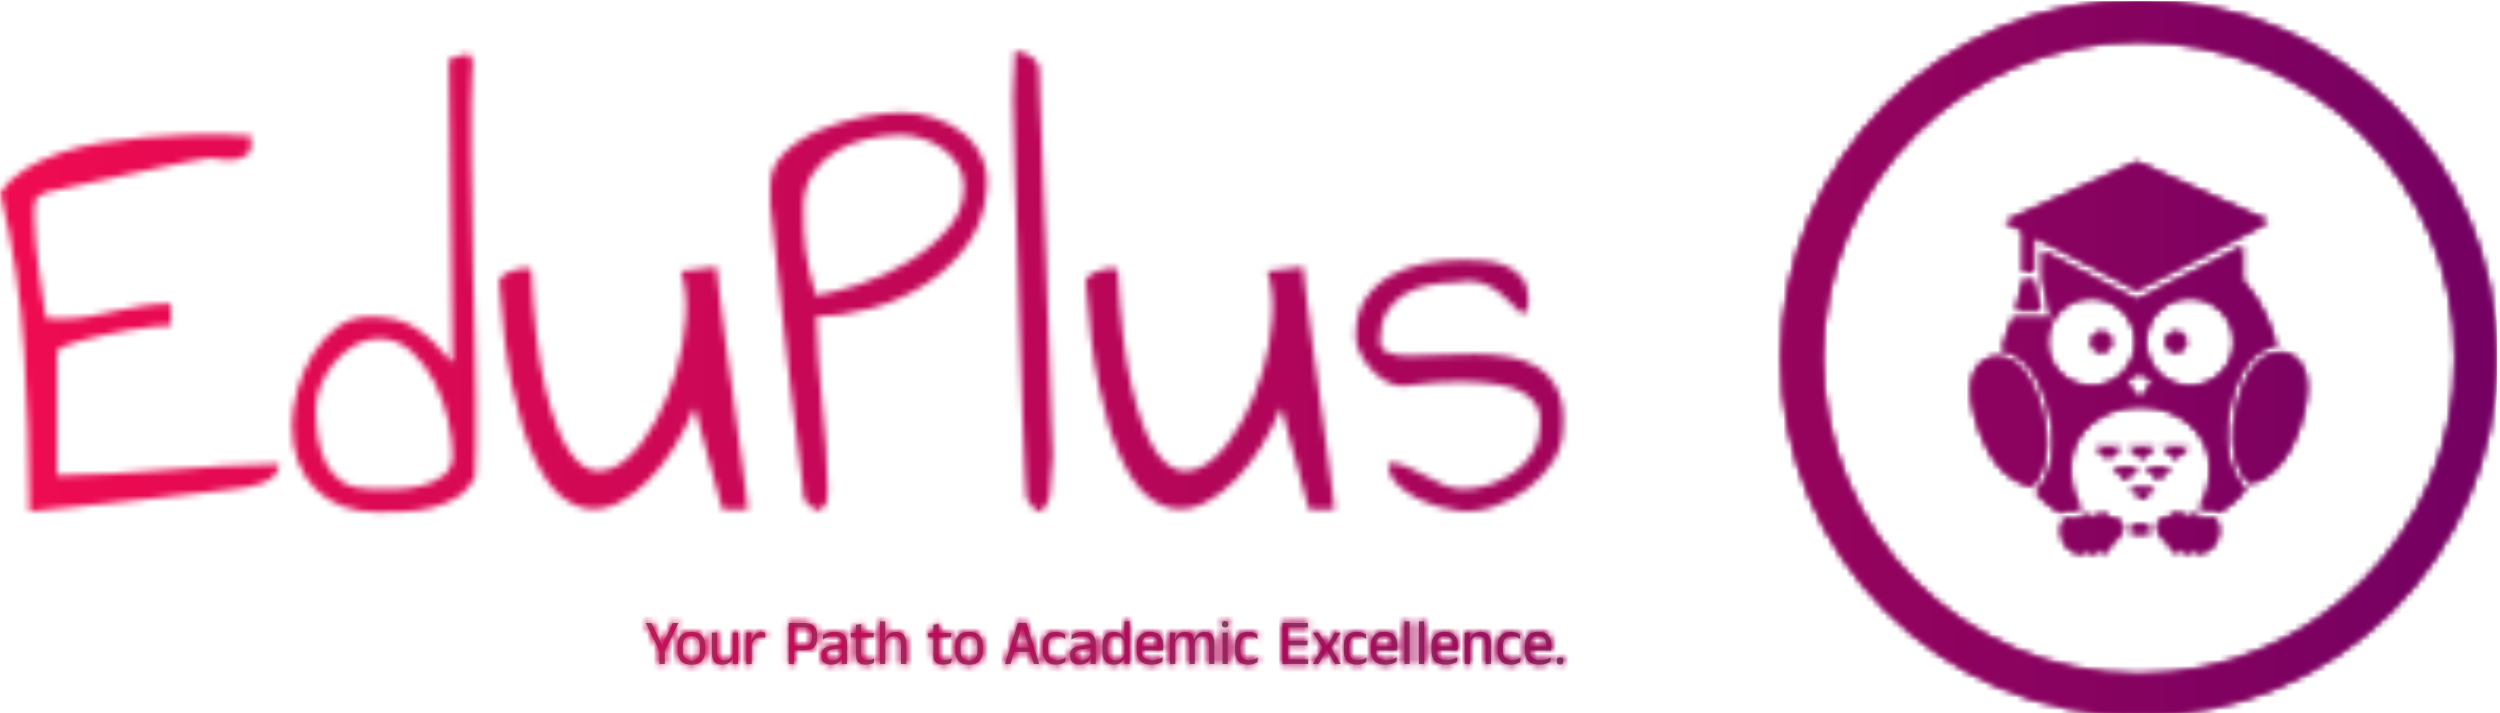 <svg xmlns="http://www.w3.org/2000/svg" version="1.1" xmlns:xlink="http://www.w3.org/1999/xlink" xmlns:svgjs="http://svgjs.dev/svgjs" width="1500" height="428" viewBox="0 0 1500 428"><g transform="matrix(1,0,0,1,-0.909,0.711)"><svg viewBox="0 0 396 113" data-background-color="#ffffff" preserveAspectRatio="xMidYMid meet" height="428" width="1500" xmlns="http://www.w3.org/2000/svg" xmlns:xlink="http://www.w3.org/1999/xlink"><g id="tight-bounds" transform="matrix(1,0,0,1,0.24,-0.188)"><svg viewBox="0 0 395.52 113.375" height="113.375" width="395.52"><g><svg viewBox="0 0 631.683 181.071" height="113.375" width="395.52"><g transform="matrix(1,0,0,1,0,12.888)"><svg viewBox="0 0 395.52 155.296" height="155.296" width="395.52"><g id="textblocktransform"><svg viewBox="0 0 395.52 155.296" height="155.296" width="395.52" id="textblock"><g><svg viewBox="0 0 395.52 116.682" height="116.682" width="395.52"><g transform="matrix(1,0,0,1,0,0)"><svg width="395.52" viewBox="0.68 -37.94 128.921 38.04" height="116.682" data-palette-color="url(#738073e4-d289-4154-8b17-2f9815aaa89e)"><g class="wordmark-text-0" data-fill-palette-color="primary" id="text-0"></g></svg></g></svg></g><g transform="matrix(1,0,0,1,163.31,144.228)"><svg viewBox="0 0 232.21 11.068" height="11.068" width="232.21"><g transform="matrix(1,0,0,1,0,0)"><svg width="232.21" viewBox="0.95 -33.48 715.34 34.11" height="11.068" data-palette-color="#636365"><path d="M15.5-9.6L11.93-9.6 0.95-31.95 5.33-31.95 11.2-19.73 13.55-14.43 13.88-14.43 16.23-19.73 22.08-31.95 26.48-31.95 15.5-9.6ZM15.75 0L11.68 0 11.68-13.48 15.75-13.48 15.75 0ZM36.5 0.63L36.5 0.63Q31.25 0.63 28.54-2.21 25.82-5.05 25.82-10.38L25.82-10.38 25.82-14.1Q25.82-19.4 28.55-22.23 31.27-25.05 36.5-25.05L36.5-25.05Q41.75-25.05 44.46-22.23 47.17-19.4 47.17-14.1L47.17-14.1 47.17-10.38Q47.17-5.05 44.46-2.21 41.75 0.63 36.5 0.63ZM36.5-2.68L36.5-2.68Q39.75-2.68 41.44-4.6 43.12-6.53 43.12-10.15L43.12-10.15 43.12-14.33Q43.12-17.93 41.44-19.84 39.75-21.75 36.5-21.75L36.5-21.75Q33.27-21.75 31.57-19.84 29.87-17.93 29.87-14.33L29.87-14.33 29.87-10.15Q29.87-6.53 31.57-4.6 33.27-2.68 36.5-2.68ZM52.5-24.4L56.52-24.4 56.52-9.22Q56.52-7.3 57.06-5.86 57.6-4.42 58.82-3.64 60.05-2.85 62.12-2.85L62.12-2.85Q64.07-2.85 65.47-3.56 66.87-4.28 67.76-5.53 68.65-6.78 68.97-8.35L68.97-8.35 69.7-5.48 68.82-5.48Q68.45-3.83 67.45-2.46 66.45-1.1 64.76-0.29 63.07 0.53 60.6 0.53L60.6 0.53Q57.72 0.53 55.93-0.56 54.15-1.65 53.32-3.74 52.5-5.83 52.5-8.78L52.5-8.78 52.5-24.4ZM68.8-24.4L72.84-24.4 72.84 0 68.8 0 68.97-5.85 68.8-6.1 68.8-24.4ZM83.29-14.93L83.29-14.93 82.37-18.05 83.37-18.1Q84.17-21.2 86.12-22.99 88.07-24.78 91.29-24.78L91.29-24.78Q92.09-24.78 92.73-24.65 93.37-24.53 93.87-24.35L93.87-24.35 94.12-20.43Q93.49-20.63 92.73-20.75 91.97-20.88 91.04-20.88L91.04-20.88Q88.29-20.88 86.26-19.35 84.22-17.82 83.29-14.93ZM83.49 0L79.44 0 79.44-24.4 83.39-24.4 83.19-17.2 83.49-16.9 83.49 0ZM124.34-10.63L115.16-10.63 115.16-14.08 124.24-14.08Q127.51-14.08 128.99-15.71 130.46-17.35 130.46-20.23L130.46-20.23 130.46-22.4Q130.46-25.33 129-26.93 127.54-28.53 124.29-28.53L124.29-28.53 115.14-28.53 115.14-31.95 124.36-31.95Q129.71-31.95 132.15-29.44 134.59-26.93 134.59-22.53L134.59-22.53 134.59-20.13Q134.59-15.68 132.13-13.15 129.66-10.63 124.34-10.63L124.34-10.63ZM116.56 0L112.46 0 112.46-31.95 116.54-31.95 116.54-13.05 116.56-11.2 116.56 0ZM157.86 0L153.84 0 154.01-5.93 153.86-6.55 153.86-14.33 153.89-15.75Q153.89-18.73 152.37-20.15 150.86-21.58 147.59-21.58L147.59-21.58Q144.96-21.58 142.77-20.83 140.59-20.08 138.89-19.07L138.89-19.07 139.26-22.53Q140.21-23.1 141.52-23.66 142.84-24.23 144.52-24.6 146.21-24.98 148.24-24.98L148.24-24.98Q150.86-24.98 152.7-24.34 154.54-23.7 155.67-22.5 156.81-21.3 157.34-19.6 157.86-17.9 157.86-15.8L157.86-15.8 157.86 0ZM145.44 0.53L145.44 0.53Q141.81 0.53 139.87-1.24 137.94-3 137.94-6.28L137.94-6.28 137.94-7Q137.94-10.38 140.02-12.04 142.11-13.7 146.66-14.35L146.66-14.35 154.39-15.45 154.61-12.5 147.16-11.43Q144.36-11.03 143.16-10.06 141.96-9.1 141.96-7.23L141.96-7.23 141.96-6.83Q141.96-4.9 143.15-3.88 144.34-2.85 146.71-2.85L146.71-2.85Q148.81-2.85 150.31-3.58 151.81-4.3 152.74-5.53 153.66-6.75 153.99-8.25L153.99-8.25 154.61-5.5 153.84-5.5Q153.49-3.9 152.52-2.53 151.56-1.15 149.84-0.31 148.11 0.53 145.44 0.53ZM172.71 0.5L172.71 0.5Q169.88 0.5 168.16-0.35 166.43-1.2 165.66-2.93 164.88-4.65 164.88-7.23L164.88-7.23 164.88-22.63 168.88-22.63 168.88-7.7Q168.88-5.3 169.98-4.16 171.08-3.03 173.68-3.03L173.68-3.03Q175.16-3.03 176.52-3.35 177.88-3.68 179.08-4.28L179.08-4.28 178.71-0.8Q177.53-0.2 175.96 0.15 174.38 0.5 172.71 0.5ZM178.46-20.8L160.88-20.8 160.88-24.05 178.83-24.05 178.46-20.8ZM168.78-23.65L164.91-23.65 164.88-30.5 168.96-31.03 168.78-23.65ZM203.98 0L199.93 0 199.93-15.18Q199.93-17.15 199.39-18.57 198.86-20 197.64-20.79 196.43-21.58 194.33-21.58L194.33-21.58Q192.41-21.58 191.01-20.85 189.61-20.13 188.74-18.89 187.88-17.65 187.53-16.07L187.53-16.07 186.63-18.95 187.68-18.95Q188.06-20.6 189.06-21.96 190.06-23.33 191.74-24.14 193.43-24.95 195.86-24.95L195.86-24.95Q198.76-24.95 200.54-23.85 202.33-22.75 203.16-20.69 203.98-18.63 203.98-15.63L203.98-15.63 203.98 0ZM187.66 0L183.61 0 183.61-33.13 187.63-33.13 187.63-25.18 187.51-18.18 187.66-17.85 187.66 0ZM233.03 0.5L233.03 0.5Q230.2 0.5 228.48-0.35 226.75-1.2 225.98-2.93 225.2-4.65 225.2-7.23L225.2-7.23 225.2-22.63 229.2-22.63 229.2-7.7Q229.2-5.3 230.3-4.16 231.4-3.03 234-3.03L234-3.03Q235.48-3.03 236.84-3.35 238.2-3.68 239.4-4.28L239.4-4.28 239.03-0.8Q237.85-0.2 236.28 0.15 234.7 0.5 233.03 0.5ZM238.78-20.8L221.2-20.8 221.2-24.05 239.15-24.05 238.78-20.8ZM229.1-23.65L225.23-23.65 225.2-30.5 229.28-31.03 229.1-23.65ZM252.97 0.63L252.97 0.63Q247.72 0.63 245.01-2.21 242.3-5.05 242.3-10.38L242.3-10.38 242.3-14.1Q242.3-19.4 245.02-22.23 247.75-25.05 252.97-25.05L252.97-25.05Q258.22-25.05 260.94-22.23 263.65-19.4 263.65-14.1L263.65-14.1 263.65-10.38Q263.65-5.05 260.94-2.21 258.22 0.63 252.97 0.63ZM252.97-2.68L252.97-2.68Q256.22-2.68 257.91-4.6 259.6-6.53 259.6-10.15L259.6-10.15 259.6-14.33Q259.6-17.93 257.91-19.84 256.22-21.75 252.97-21.75L252.97-21.75Q249.75-21.75 248.05-19.84 246.35-17.93 246.35-14.33L246.35-14.33 246.35-10.15Q246.35-6.53 248.05-4.6 249.75-2.68 252.97-2.68ZM285.29 0L281.09 0 291.09-31.95 297.64-31.95 307.67 0 303.47 0 294.69-29.15 294.07-29.15 285.29 0ZM301.64-9.43L287.09-9.43 287.09-12.88 301.64-12.88 301.64-9.43ZM320.94 0.55L320.94 0.55Q315.69 0.55 313.13-2.29 310.57-5.13 310.57-10.33L310.57-10.33 310.57-14.13Q310.57-19.35 313.14-22.16 315.72-24.98 320.94-24.98L320.94-24.98Q322.49-24.98 323.77-24.69 325.04-24.4 326.05-23.94 327.07-23.48 327.77-22.98L327.77-22.98 328.12-19.45Q326.94-20.35 325.33-20.98 323.72-21.6 321.54-21.6L321.54-21.6Q318.04-21.6 316.33-19.66 314.62-17.73 314.62-14.03L314.62-14.03 314.62-10.43Q314.62-6.8 316.33-4.85 318.04-2.9 321.54-2.9L321.54-2.9Q323.79-2.9 325.43-3.53 327.07-4.15 328.34-5.05L328.34-5.05 327.97-1.48Q326.87-0.73 325.09-0.09 323.32 0.55 320.94 0.55ZM351.74 0L347.71 0 347.89-5.93 347.74-6.55 347.74-14.33 347.76-15.75Q347.76-18.73 346.25-20.15 344.74-21.58 341.46-21.58L341.46-21.58Q338.84-21.58 336.65-20.83 334.46-20.08 332.76-19.07L332.76-19.07 333.14-22.53Q334.09-23.1 335.4-23.66 336.71-24.23 338.4-24.6 340.09-24.98 342.11-24.98L342.11-24.98Q344.74-24.98 346.58-24.34 348.41-23.7 349.55-22.5 350.69-21.3 351.21-19.6 351.74-17.9 351.74-15.8L351.74-15.8 351.74 0ZM339.31 0.53L339.31 0.53Q335.69 0.53 333.75-1.24 331.81-3 331.81-6.28L331.81-6.28 331.81-7Q331.81-10.38 333.9-12.04 335.99-13.7 340.54-14.35L340.54-14.35 348.26-15.45 348.49-12.5 341.04-11.43Q338.24-11.03 337.04-10.06 335.84-9.1 335.84-7.23L335.84-7.23 335.84-6.83Q335.84-4.9 337.03-3.88 338.21-2.85 340.59-2.85L340.59-2.85Q342.69-2.85 344.19-3.58 345.69-4.3 346.61-5.53 347.54-6.75 347.86-8.25L347.86-8.25 348.49-5.5 347.71-5.5Q347.36-3.9 346.4-2.53 345.44-1.15 343.71-0.31 341.99 0.53 339.31 0.53ZM365.99 0.53L365.99 0.53Q361.59 0.53 359.29-2.2 356.99-4.93 356.99-10.15L356.99-10.15 356.99-14.18Q356.99-19.43 359.31-22.19 361.64-24.95 366.16-24.95L366.16-24.95Q368.41-24.95 370.06-24.19 371.71-23.43 372.74-22.05 373.76-20.68 374.11-18.8L374.11-18.8 375.44-18.8 374.24-15.08Q374.16-17.23 373.27-18.69 372.39-20.15 370.87-20.9 369.36-21.65 367.41-21.65L367.41-21.65Q364.31-21.65 362.67-19.85 361.04-18.05 361.04-14.55L361.04-14.55 361.04-9.9Q361.04-6.45 362.67-4.65 364.31-2.85 367.41-2.85L367.41-2.85Q369.26-2.85 370.69-3.56 372.11-4.28 373.05-5.54 373.99-6.8 374.34-8.4L374.34-8.4 375.34-5.5 374.14-5.5Q373.79-3.85 372.8-2.48 371.81-1.1 370.15-0.29 368.49 0.53 365.99 0.53ZM378.19 0L374.14 0 374.31-5.9 374.24-7.2 374.24-17.4 374.26-18.25 374.16-25.18 374.16-33.13 378.19-33.13 378.19 0ZM395.03 0.55L395.03 0.55Q389.46 0.55 386.63-2.18 383.81-4.9 383.81-9.98L383.81-9.98 383.81-14.33Q383.81-19.48 386.43-22.26 389.06-25.05 394.11-25.05L394.11-25.05Q397.51-25.05 399.78-23.79 402.06-22.53 403.21-20.2 404.36-17.88 404.36-14.65L404.36-14.65 404.36-13.75Q404.36-12.95 404.3-12.15 404.23-11.35 404.13-10.58L404.13-10.58 400.41-10.58Q400.46-11.78 400.47-12.85 400.48-13.93 400.48-14.83L400.48-14.83Q400.48-17.05 399.77-18.59 399.06-20.13 397.65-20.94 396.23-21.75 394.11-21.75L394.11-21.75Q390.96-21.75 389.38-19.93 387.81-18.1 387.81-14.7L387.81-14.7 387.81-12.38 387.83-11.88 387.83-9.55Q387.83-8.03 388.28-6.8 388.73-5.58 389.7-4.69 390.66-3.8 392.15-3.34 393.63-2.88 395.68-2.88L395.68-2.88Q398.06-2.88 400.11-3.5 402.16-4.13 403.96-5.2L403.96-5.2 403.58-1.7Q401.96-0.68 399.81-0.06 397.66 0.55 395.03 0.55ZM403.28-10.58L385.93-10.58 385.93-13.63 403.28-13.63 403.28-10.58ZM444.28 0L440.23 0 440.23-15.28Q440.23-17.2 439.74-18.61 439.26-20.03 438.14-20.8 437.03-21.58 435.16-21.58L435.16-21.58Q433.38-21.58 432.08-20.85 430.78-20.13 429.98-18.91 429.18-17.7 428.86-16.15L428.86-16.15 428.23-19.03 428.73-19.03Q429.13-20.6 430.08-21.95 431.03-23.3 432.66-24.13 434.28-24.95 436.68-24.95L436.68-24.95Q439.41-24.95 441.07-23.88 442.73-22.8 443.51-20.74 444.28-18.68 444.28-15.73L444.28-15.73 444.28 0ZM413.81 0L409.76 0 409.76-24.4 413.81-24.4 413.63-18.55 413.81-18.3 413.81 0ZM429.03 0L425.01 0 425.01-15.28Q425.01-17.2 424.52-18.61 424.03-20.03 422.93-20.8 421.83-21.58 419.96-21.58L419.96-21.58Q418.16-21.58 416.86-20.85 415.56-20.13 414.76-18.89 413.96-17.65 413.63-16.07L413.63-16.07 412.88-18.95 413.78-18.95Q414.16-20.6 415.08-21.96 416.01-23.33 417.59-24.14 419.18-24.95 421.46-24.95L421.46-24.95Q424.83-24.95 426.59-23.2 428.36-21.45 428.81-18.1L428.81-18.1Q428.93-17.6 428.98-17.01 429.03-16.43 429.03-15.85L429.03-15.85 429.03 0ZM454.68 0L450.63 0 450.63-24.4 454.68-24.4 454.68 0ZM452.65-28.4L452.65-28.4Q451.4-28.4 450.79-29.06 450.18-29.73 450.18-30.88L450.18-30.88 450.18-31Q450.18-32.18 450.79-32.83 451.4-33.48 452.65-33.48L452.65-33.48Q453.9-33.48 454.53-32.83 455.15-32.18 455.15-31L455.15-31 455.15-30.88Q455.15-29.7 454.53-29.05 453.9-28.4 452.65-28.4ZM470.78 0.55L470.78 0.55Q465.53 0.55 462.96-2.29 460.4-5.13 460.4-10.33L460.4-10.33 460.4-14.13Q460.4-19.35 462.98-22.16 465.55-24.98 470.78-24.98L470.78-24.98Q472.33-24.98 473.6-24.69 474.88-24.4 475.89-23.94 476.9-23.48 477.6-22.98L477.6-22.98 477.95-19.45Q476.78-20.35 475.16-20.98 473.55-21.6 471.38-21.6L471.38-21.6Q467.88-21.6 466.16-19.66 464.45-17.73 464.45-14.03L464.45-14.03 464.45-10.43Q464.45-6.8 466.16-4.85 467.88-2.9 471.38-2.9L471.38-2.9Q473.63-2.9 475.26-3.53 476.9-4.15 478.18-5.05L478.18-5.05 477.8-1.48Q476.7-0.73 474.93-0.09 473.15 0.55 470.78 0.55ZM501.55 0L497.45 0 497.45-31.95 501.55-31.95 501.55 0ZM517.37 0L498.67 0 498.67-3.48 517.37-3.48 517.37 0ZM516.85-14.58L499.8-14.58 499.8-18.03 516.85-18.03 516.85-14.58ZM517.22-28.48L498.65-28.48 498.65-31.95 517.22-31.95 517.22-28.48ZM525.44 0L521.02 0 529.02-13.28 529.02-12.13 521.17-24.4 525.62-24.4 531.77-14.48 532.12-14.48 538.24-24.4 542.69-24.4 534.84-12.13 534.84-13.28 542.84 0 538.42 0 532.12-10.6 531.77-10.6 525.44 0ZM555.59 0.55L555.59 0.55Q550.34 0.55 547.78-2.29 545.21-5.13 545.21-10.33L545.21-10.33 545.21-14.13Q545.21-19.35 547.79-22.16 550.36-24.98 555.59-24.98L555.59-24.98Q557.14-24.98 558.41-24.69 559.69-24.4 560.7-23.94 561.71-23.48 562.41-22.98L562.41-22.98 562.76-19.45Q561.59-20.35 559.98-20.98 558.36-21.6 556.19-21.6L556.19-21.6Q552.69-21.6 550.98-19.66 549.26-17.73 549.26-14.03L549.26-14.03 549.26-10.43Q549.26-6.8 550.98-4.85 552.69-2.9 556.19-2.9L556.19-2.9Q558.44-2.9 560.08-3.53 561.71-4.15 562.99-5.05L562.99-5.05 562.61-1.48Q561.51-0.73 559.74-0.09 557.96 0.55 555.59 0.55ZM577.66 0.55L577.66 0.55Q572.09 0.55 569.26-2.18 566.44-4.9 566.44-9.98L566.44-9.98 566.44-14.33Q566.44-19.48 569.06-22.26 571.69-25.05 576.74-25.05L576.74-25.05Q580.14-25.05 582.41-23.79 584.69-22.53 585.84-20.2 586.99-17.88 586.99-14.65L586.99-14.65 586.99-13.75Q586.99-12.95 586.92-12.15 586.86-11.35 586.76-10.58L586.76-10.58 583.04-10.58Q583.09-11.78 583.1-12.85 583.11-13.93 583.11-14.83L583.11-14.83Q583.11-17.05 582.4-18.59 581.69-20.13 580.27-20.94 578.86-21.75 576.74-21.75L576.74-21.75Q573.59-21.75 572.01-19.93 570.44-18.1 570.44-14.7L570.44-14.7 570.44-12.38 570.46-11.88 570.46-9.55Q570.46-8.03 570.91-6.8 571.36-5.58 572.32-4.69 573.29-3.8 574.77-3.34 576.26-2.88 578.31-2.88L578.31-2.88Q580.69-2.88 582.74-3.5 584.79-4.13 586.59-5.2L586.59-5.2 586.21-1.7Q584.59-0.68 582.44-0.06 580.29 0.55 577.66 0.55ZM585.91-10.58L568.56-10.58 568.56-13.63 585.91-13.63 585.91-10.58ZM596.53 0L592.51 0 592.51-33.13 596.53-33.13 596.53 0ZM607.83 0L603.81 0 603.81-33.13 607.83-33.13 607.83 0ZM624.8 0.55L624.8 0.55Q619.23 0.55 616.4-2.18 613.58-4.9 613.58-9.98L613.58-9.98 613.58-14.33Q613.58-19.48 616.2-22.26 618.83-25.05 623.88-25.05L623.88-25.05Q627.28-25.05 629.55-23.79 631.83-22.53 632.98-20.2 634.13-17.88 634.13-14.65L634.13-14.65 634.13-13.75Q634.13-12.95 634.07-12.15 634-11.35 633.9-10.58L633.9-10.58 630.18-10.58Q630.23-11.78 630.24-12.85 630.25-13.93 630.25-14.83L630.25-14.83Q630.25-17.05 629.54-18.59 628.83-20.13 627.42-20.94 626-21.75 623.88-21.75L623.88-21.75Q620.73-21.75 619.15-19.93 617.58-18.1 617.58-14.7L617.58-14.7 617.58-12.38 617.6-11.88 617.6-9.55Q617.6-8.03 618.05-6.8 618.5-5.58 619.47-4.69 620.43-3.8 621.92-3.34 623.4-2.88 625.45-2.88L625.45-2.88Q627.83-2.88 629.88-3.5 631.93-4.13 633.73-5.2L633.73-5.2 633.35-1.7Q631.73-0.68 629.58-0.06 627.43 0.55 624.8 0.55ZM633.05-10.58L615.7-10.58 615.7-13.63 633.05-13.63 633.05-10.58ZM659.9 0L655.85 0 655.85-15.18Q655.85-17.15 655.31-18.57 654.78-20 653.56-20.79 652.35-21.58 650.25-21.58L650.25-21.58Q648.33-21.58 646.91-20.85 645.5-20.13 644.63-18.89 643.75-17.65 643.4-16.07L643.4-16.07 642.68-18.95 643.55-18.95Q643.95-20.6 644.95-21.96 645.95-23.33 647.64-24.14 649.33-24.95 651.78-24.95L651.78-24.95Q654.68-24.95 656.46-23.85 658.25-22.75 659.08-20.69 659.9-18.63 659.9-15.63L659.9-15.63 659.9 0ZM643.58 0L639.53 0 639.53-24.4 643.58-24.4 643.4-18.55 643.58-18.32 643.58 0ZM675.57 0.55L675.57 0.55Q670.32 0.55 667.76-2.29 665.2-5.13 665.2-10.33L665.2-10.33 665.2-14.13Q665.2-19.35 667.77-22.16 670.35-24.98 675.57-24.98L675.57-24.98Q677.12-24.98 678.4-24.69 679.67-24.4 680.69-23.94 681.7-23.48 682.4-22.98L682.4-22.98 682.75-19.45Q681.57-20.35 679.96-20.98 678.35-21.6 676.17-21.6L676.17-21.6Q672.67-21.6 670.96-19.66 669.25-17.73 669.25-14.03L669.25-14.03 669.25-10.43Q669.25-6.8 670.96-4.85 672.67-2.9 676.17-2.9L676.17-2.9Q678.42-2.9 680.06-3.53 681.7-4.15 682.97-5.05L682.97-5.05 682.6-1.48Q681.5-0.73 679.72-0.09 677.95 0.55 675.57 0.55ZM697.65 0.55L697.65 0.55Q692.07 0.55 689.25-2.18 686.42-4.9 686.42-9.98L686.42-9.98 686.42-14.33Q686.42-19.48 689.05-22.26 691.67-25.05 696.72-25.05L696.72-25.05Q700.12-25.05 702.4-23.79 704.67-22.53 705.82-20.2 706.97-17.88 706.97-14.65L706.97-14.65 706.97-13.75Q706.97-12.95 706.91-12.15 706.85-11.35 706.75-10.58L706.75-10.58 703.02-10.58Q703.07-11.78 703.08-12.85 703.1-13.93 703.1-14.83L703.1-14.83Q703.1-17.05 702.38-18.59 701.67-20.13 700.26-20.94 698.85-21.75 696.72-21.75L696.72-21.75Q693.57-21.75 692-19.93 690.42-18.1 690.42-14.7L690.42-14.7 690.42-12.38 690.45-11.88 690.45-9.55Q690.45-8.03 690.9-6.8 691.35-5.58 692.31-4.69 693.27-3.8 694.76-3.34 696.25-2.88 698.3-2.88L698.3-2.88Q700.67-2.88 702.72-3.5 704.77-4.13 706.57-5.2L706.57-5.2 706.2-1.7Q704.57-0.68 702.42-0.06 700.27 0.55 697.65 0.55ZM705.9-10.58L688.55-10.58 688.55-13.63 705.9-13.63 705.9-10.58ZM713.77 0.48L713.77 0.48Q712.47 0.48 711.86-0.24 711.24-0.95 711.24-2.25L711.24-2.25 711.24-2.5Q711.24-3.78 711.86-4.48 712.47-5.18 713.77-5.18L713.77-5.18Q715.04-5.18 715.67-4.48 716.29-3.78 716.29-2.5L716.29-2.5 716.29-2.25Q716.29-0.95 715.67-0.24 715.04 0.48 713.77 0.48Z" opacity="1" transform="matrix(1,0,0,1,0,0)" fill="#636365" class="slogan-text-1" data-fill-palette-color="secondary" id="text-1"></path></svg></g></svg></g></svg></g></svg></g><g transform="matrix(1,0,0,1,450.612,0)"><svg viewBox="0 0 181.071 181.071" height="181.071" width="181.071"><g><svg></svg></g><g id="icon-0"><svg viewBox="0 0 181.071 181.071" height="181.071" width="181.071"><g></g><g transform="matrix(1,0,0,1,48.024,40.958)"><svg viewBox="0 0 85.022 99.156" height="99.156" width="85.022"><g><svg xmlns="http://www.w3.org/2000/svg" xmlns:xlink="http://www.w3.org/1999/xlink" version="1.1" x="0" y="0" viewBox="11.458 5 77.086 89.9" enable-background="new 0 0 100 100" xml:space="preserve" height="99.156" width="85.022" class="icon-dxe-0" data-fill-palette-color="accent" id="dxe-0"></svg></g></svg></g></svg></g></svg></g></svg></g><defs></defs><mask id="ee212ce6-d472-4cb3-915c-b62287b6eb5a"><g id="SvgjsG4404"><svg viewBox="0 0 395.52 113.375" height="113.375" width="395.52"><g><svg viewBox="0 0 631.683 181.071" height="113.375" width="395.52"><g transform="matrix(1,0,0,1,0,12.888)"><svg viewBox="0 0 395.52 155.296" height="155.296" width="395.52"><g id="SvgjsG4403"><svg viewBox="0 0 395.52 155.296" height="155.296" width="395.52" id="SvgjsSvg4402"><g><svg viewBox="0 0 395.52 116.682" height="116.682" width="395.52"><g transform="matrix(1,0,0,1,0,0)"><svg width="395.52" viewBox="0.68 -37.94 128.921 38.04" height="116.682" data-palette-color="url(#738073e4-d289-4154-8b17-2f9815aaa89e)"><g class="wordmark-text-0" data-fill-palette-color="primary" id="SvgjsG4401"><path d="M0.68-26.27L0.68-26.27Q1.46-27.39 2.76-28.2 4.05-29 5.64-29.54 7.23-30.08 9.06-30.37 10.89-30.66 12.65-30.81 14.4-30.96 16.06-31.01 17.72-31.05 18.99-31.05L18.99-31.05Q19.09-31.05 19.43-31.03 19.78-31.01 20.17-30.98 20.56-30.96 20.87-30.96 21.19-30.96 21.34-30.96L21.34-30.96Q21.53-29.88 21.12-29.47 20.7-29.05 20.04-28.98 19.38-28.91 18.65-29.03 17.92-29.15 17.58-29.05L17.58-29.05Q17.09-29 16.04-28.78 14.99-28.56 13.72-28.3 12.45-28.03 11.01-27.71 9.57-27.39 8.28-27.12 6.98-26.86 5.96-26.61 4.93-26.37 4.44-26.27L4.44-26.27Q3.66-25.98 3.56-25.54 3.47-25.1 3.47-24.51L3.47-24.51Q3.47-23.49 3.59-22.22 3.71-20.95 3.88-19.7 4.05-18.46 4.22-17.43 4.39-16.41 4.44-15.92L4.44-15.92Q4.64-15.87 5.18-15.87 5.71-15.87 5.91-15.87L5.91-15.87Q7.03-15.87 8.11-16.06 9.18-16.26 10.25-16.5 11.33-16.75 12.45-16.92 13.57-17.09 14.75-17.09L14.75-17.09 14.75-15.28Q14.26-15.28 13.38-15.21 12.5-15.14 11.45-14.94 10.4-14.75 9.33-14.53 8.25-14.31 7.37-14.06 6.49-13.82 5.93-13.57 5.37-13.33 5.37-13.09L5.37-13.09 5.37-2.93Q7.67-2.93 9.94-3.08 12.21-3.22 14.5-3.39 16.8-3.56 19.09-3.71 21.39-3.86 23.68-3.86L23.68-3.86Q23.68-3.27 23.29-2.91 22.9-2.54 22.39-2.32 21.88-2.1 21.29-2 20.7-1.9 20.41-1.86L20.41-1.86Q20.21-1.81 19.19-1.71 18.16-1.61 16.65-1.42 15.14-1.22 13.28-1.03 11.43-0.83 9.62-0.63 7.81-0.44 6.2-0.27 4.59-0.1 3.52 0L3.52 0Q3.37 0.05 3.08 0.05L3.08 0.05Q3.08-6.49 2.66-13.16 2.25-19.82 0.68-26.27ZM24.75-7.08L24.75-7.08Q24.75-8.4 25.19-9.99 25.63-11.57 26.46-12.92 27.29-14.26 28.46-15.14 29.64-16.02 31.2-16.02L31.2-16.02Q32.37-16.02 33.27-15.8 34.18-15.58 34.98-15.06 35.79-14.55 36.5-13.84 37.2-13.13 37.99-12.21L37.99-12.21 37.69-37.26Q39.01-37.74 39.33-37.65 39.65-37.55 39.65-36.82L39.65-36.82Q39.65-36.72 39.62-36.52 39.6-36.33 39.6-36.28L39.6-36.28Q39.55-35.35 39.52-33.64 39.5-31.93 39.52-29.69 39.55-27.44 39.6-24.83 39.65-22.22 39.69-19.56 39.74-16.89 39.82-14.28 39.89-11.67 39.91-9.42 39.94-7.18 39.91-5.44 39.89-3.71 39.84-2.83L39.84-2.83Q39.3-1.71 38.35-1.12 37.4-0.54 36.3-0.27 35.2 0 34.03 0.05 32.86 0.1 31.83 0.1L31.83 0.1Q28.56 0.1 26.66-1.83 24.75-3.76 24.75-7.08ZM26.71-8.4L26.71-8.4Q26.71-7.18 26.9-5.98 27.1-4.79 27.59-3.86 28.07-2.93 28.95-2.37 29.83-1.81 31.2-1.81L31.2-1.81Q32.03-1.81 33.2-1.81 34.37-1.81 35.45-2.08 36.52-2.34 37.25-2.93 37.99-3.52 37.99-4.59L37.99-4.59Q37.99-5.86 37.62-7.5 37.25-9.13 36.5-10.62 35.74-12.11 34.59-13.16 33.44-14.21 31.88-14.21L31.88-14.21Q30.86-14.21 29.93-13.67 29-13.13 28.29-12.3 27.59-11.47 27.15-10.45 26.71-9.42 26.71-8.4ZM41.84-18.95L41.84-18.95Q41.84-19.19 42.16-19.43 42.48-19.68 42.94-19.82 43.4-19.97 43.84-20.02 44.28-20.07 44.48-19.87L44.48-19.87Q44.77-13.82 45.62-10.23 46.48-6.64 47.58-4.98 48.68-3.32 49.95-3.3 51.22-3.27 52.44-4.37 53.66-5.47 54.71-7.37 55.76-9.28 56.42-11.47 57.08-13.67 57.22-15.87 57.37-18.07 56.83-19.78L56.83-19.78 59.76-20.12Q59.81-19.38 60.03-17.7 60.25-16.02 60.52-13.89 60.79-11.77 61.13-9.47 61.47-7.18 61.71-5.2 61.96-3.22 62.15-1.83 62.35-0.44 62.35-0.1L62.35-0.1 60.25-0.1 57.95-8.54Q57.27-6.84 56.29-5.27 55.32-3.71 54.17-2.54 53.02-1.37 51.75-0.71 50.48-0.05 49.24-0.17 47.99-0.29 46.82-1.32 45.65-2.34 44.65-4.57 43.65-6.79 42.91-10.3 42.18-13.82 41.84-18.95ZM64.2-26.86L64.2-26.86Q64.2-28.42 65.4-29.57 66.59-30.71 68.3-31.42 70.01-32.13 71.87-32.5 73.72-32.86 75.04-32.86L75.04-32.86Q76.36-32.86 77.7-32.42 79.05-31.98 80.07-31.18 81.1-30.37 81.66-29.13 82.22-27.88 82.02-26.27L82.02-26.27Q81.78-23.78 80.39-21.88 79-19.97 76.97-18.68 74.94-17.38 72.58-16.72 70.21-16.06 68.01-16.06L68.01-16.06Q68.01-14.26 68.16-12.48 68.3-10.69 68.47-8.89 68.64-7.08 68.79-5.3 68.94-3.52 68.94-1.71L68.94-1.71Q68.94-1.17 68.84-0.71 68.74-0.24 67.96 0L67.96 0 66.98-0.93Q66.98-0.98 66.84-2.29 66.69-3.61 66.42-5.71 66.15-7.81 65.84-10.47 65.52-13.13 65.23-15.82 64.93-18.51 64.67-21 64.4-23.49 64.2-25.29L64.2-25.29Q64.2-25.34 64.2-25.54 64.2-25.73 64.2-25.98 64.2-26.22 64.2-26.46 64.2-26.71 64.2-26.86ZM66.94-25.1L66.94-25.1Q66.94-24.07 66.96-23.19 66.98-22.31 67.11-21.48 67.23-20.65 67.42-19.78 67.62-18.9 67.96-17.77L67.96-17.77Q69.47-18.02 71.57-18.7 73.67-19.38 75.6-20.56 77.53-21.73 78.85-23.27 80.17-24.8 80.17-26.71L80.17-26.71Q80.17-27.73 79.68-28.54 79.19-29.35 78.43-29.88 77.68-30.42 76.75-30.71 75.82-31.01 74.94-31.01L74.94-31.01Q73.53-31.01 72.09-30.66 70.65-30.32 69.5-29.59 68.35-28.86 67.64-27.73 66.94-26.61 66.94-25.1ZM84.37-37.94L84.37-37.94Q85.05-37.84 85.56-37.57 86.07-37.3 86.37-36.62L86.37-36.62Q86.37-35.69 86.44-34.06 86.51-32.42 86.59-30.27 86.66-28.13 86.76-25.63 86.86-23.14 86.95-20.61 87.05-18.07 87.12-15.58 87.2-13.09 87.27-10.94 87.34-8.79 87.39-7.13 87.44-5.47 87.49-4.59L87.49-4.59Q87.49-4.49 87.47-4.25 87.44-4 87.42-3.66 87.39-3.32 87.37-3 87.34-2.69 87.34-2.54L87.34-2.54Q87.29-2.25 87.29-1.83 87.29-1.42 87.2-1.03 87.1-0.63 86.88-0.32 86.66 0 86.17 0.05L86.17 0.05 85.34-0.98Q85.29-1.03 85.22-2.81 85.15-4.59 85.02-7.45 84.9-10.3 84.8-13.89 84.71-17.48 84.58-21.14 84.46-24.8 84.37-28.17 84.27-31.54 84.22-33.98L84.22-33.98Q84.22-34.18 84.24-34.77 84.27-35.35 84.29-35.96 84.32-36.57 84.34-37.13 84.37-37.7 84.37-37.94ZM90.22-18.95L90.22-18.95Q90.22-19.19 90.54-19.43 90.86-19.68 91.32-19.82 91.78-19.97 92.22-20.02 92.66-20.07 92.86-19.87L92.86-19.87Q93.15-13.82 94.01-10.23 94.86-6.64 95.96-4.98 97.06-3.32 98.33-3.3 99.6-3.27 100.82-4.37 102.04-5.47 103.09-7.37 104.14-9.28 104.8-11.47 105.46-13.67 105.6-15.87 105.75-18.07 105.21-19.78L105.21-19.78 108.14-20.12Q108.19-19.38 108.41-17.7 108.63-16.02 108.9-13.89 109.17-11.77 109.51-9.47 109.85-7.18 110.09-5.2 110.34-3.22 110.53-1.83 110.73-0.44 110.73-0.1L110.73-0.1 108.63-0.1 106.34-8.54Q105.65-6.84 104.68-5.27 103.7-3.71 102.55-2.54 101.4-1.37 100.13-0.71 98.86-0.05 97.62-0.17 96.37-0.29 95.2-1.32 94.03-2.34 93.03-4.57 92.03-6.79 91.3-10.3 90.56-13.82 90.22-18.95ZM115.17-3.96L115.17-3.96Q116.05-3.96 116.81-3.61 117.56-3.27 118.3-2.86 119.03-2.44 119.78-2.12 120.54-1.81 121.42-1.81L121.42-1.81Q122.45-1.81 123.54-2.17 124.64-2.54 125.57-3.2 126.5-3.86 127.08-4.81 127.67-5.76 127.67-6.88L127.67-6.88Q127.72-7.23 127.69-7.71 127.67-8.2 127.38-8.72 127.08-9.23 126.4-9.69 125.72-10.16 124.42-10.4 123.13-10.64 121.18-10.67 119.22-10.69 116.34-10.3L116.34-10.3Q115.61-10.3 114.93-10.72 114.24-11.13 113.71-11.74 113.17-12.35 112.83-13.06 112.49-13.77 112.49-14.4L112.49-14.4Q112.49-16.31 113.29-17.5 114.1-18.7 115.37-19.41 116.64-20.12 118.2-20.41 119.76-20.7 121.37-20.7L121.37-20.7Q122.1-20.7 123.06-20.63 124.01-20.56 124.81-20.24 125.62-19.92 126.18-19.24 126.74-18.55 126.74-17.33L126.74-17.33Q126.65-16.5 126.47-16.33 126.3-16.16 125.99-16.43 125.67-16.7 125.23-17.19 124.79-17.68 124.18-18.14 123.57-18.6 122.71-18.85 121.86-19.09 120.79-18.85L120.79-18.85Q119.66-18.85 118.54-18.63 117.42-18.41 116.51-17.87 115.61-17.33 115.05-16.41 114.49-15.48 114.49-14.06L114.49-14.06Q114.49-13.33 115.15-13.06 115.81-12.79 116.9-12.79 118-12.79 119.39-12.87 120.79-12.94 122.25-12.94 123.72-12.94 125.08-12.72 126.45-12.5 127.5-11.84 128.55-11.18 129.14-9.96 129.72-8.74 129.57-6.79L129.57-6.79Q129.57-5.37 128.77-4.1 127.96-2.83 126.72-1.88 125.47-0.93 123.96-0.39 122.45 0.15 121.03 0L121.03 0Q120.44-0.05 119.44-0.32 118.44-0.59 117.49-1.07 116.54-1.56 115.85-2.27 115.17-2.98 115.17-3.96Z" fill="white"></path></g></svg></g></svg></g><g transform="matrix(1,0,0,1,163.31,144.228)"><svg viewBox="0 0 232.21 11.068" height="11.068" width="232.21"><g transform="matrix(1,0,0,1,0,0)"><svg width="232.21" viewBox="0.95 -33.48 715.34 34.11" height="11.068" data-palette-color="#636365"><path d="M15.5-9.6L11.93-9.6 0.95-31.95 5.33-31.95 11.2-19.73 13.55-14.43 13.88-14.43 16.23-19.73 22.08-31.95 26.48-31.95 15.5-9.6ZM15.75 0L11.68 0 11.68-13.48 15.75-13.48 15.75 0ZM36.5 0.63L36.5 0.63Q31.25 0.63 28.54-2.21 25.82-5.05 25.82-10.38L25.82-10.38 25.82-14.1Q25.82-19.4 28.55-22.23 31.27-25.05 36.5-25.05L36.5-25.05Q41.75-25.05 44.46-22.23 47.17-19.4 47.17-14.1L47.17-14.1 47.17-10.38Q47.17-5.05 44.46-2.21 41.75 0.63 36.5 0.63ZM36.5-2.68L36.5-2.68Q39.75-2.68 41.44-4.6 43.12-6.53 43.12-10.15L43.12-10.15 43.12-14.33Q43.12-17.93 41.44-19.84 39.75-21.75 36.5-21.75L36.5-21.75Q33.27-21.75 31.57-19.84 29.87-17.93 29.87-14.33L29.87-14.33 29.87-10.15Q29.87-6.53 31.57-4.6 33.27-2.68 36.5-2.68ZM52.5-24.4L56.52-24.4 56.52-9.22Q56.52-7.3 57.06-5.86 57.6-4.42 58.82-3.64 60.05-2.85 62.12-2.85L62.12-2.85Q64.07-2.85 65.47-3.56 66.87-4.28 67.76-5.53 68.65-6.78 68.97-8.35L68.97-8.35 69.7-5.48 68.82-5.48Q68.45-3.83 67.45-2.46 66.45-1.1 64.76-0.29 63.07 0.53 60.6 0.53L60.6 0.53Q57.72 0.53 55.93-0.56 54.15-1.65 53.32-3.74 52.5-5.83 52.5-8.78L52.5-8.78 52.5-24.4ZM68.8-24.4L72.84-24.4 72.84 0 68.8 0 68.97-5.85 68.8-6.1 68.8-24.4ZM83.29-14.93L83.29-14.93 82.37-18.05 83.37-18.1Q84.17-21.2 86.12-22.99 88.07-24.78 91.29-24.78L91.29-24.78Q92.09-24.78 92.73-24.65 93.37-24.53 93.87-24.35L93.87-24.35 94.12-20.43Q93.49-20.63 92.73-20.75 91.97-20.88 91.04-20.88L91.04-20.88Q88.29-20.88 86.26-19.35 84.22-17.82 83.29-14.93ZM83.49 0L79.44 0 79.44-24.4 83.39-24.4 83.19-17.2 83.49-16.9 83.49 0ZM124.34-10.63L115.16-10.63 115.16-14.08 124.24-14.08Q127.51-14.08 128.99-15.71 130.46-17.35 130.46-20.23L130.46-20.23 130.46-22.4Q130.46-25.33 129-26.93 127.54-28.53 124.29-28.53L124.29-28.53 115.14-28.53 115.14-31.95 124.36-31.95Q129.71-31.95 132.15-29.44 134.59-26.93 134.59-22.53L134.59-22.53 134.59-20.13Q134.59-15.68 132.13-13.15 129.66-10.63 124.34-10.63L124.34-10.63ZM116.56 0L112.46 0 112.46-31.95 116.54-31.95 116.54-13.05 116.56-11.2 116.56 0ZM157.86 0L153.84 0 154.01-5.93 153.86-6.55 153.86-14.33 153.89-15.75Q153.89-18.73 152.37-20.15 150.86-21.58 147.59-21.58L147.59-21.58Q144.96-21.58 142.77-20.83 140.59-20.08 138.89-19.07L138.89-19.07 139.26-22.53Q140.21-23.1 141.52-23.66 142.84-24.23 144.52-24.6 146.21-24.98 148.24-24.98L148.24-24.98Q150.86-24.98 152.7-24.34 154.54-23.7 155.67-22.5 156.81-21.3 157.34-19.6 157.86-17.9 157.86-15.8L157.86-15.8 157.86 0ZM145.44 0.53L145.44 0.53Q141.81 0.53 139.87-1.24 137.94-3 137.94-6.28L137.94-6.28 137.94-7Q137.94-10.38 140.02-12.04 142.11-13.7 146.66-14.35L146.66-14.35 154.39-15.45 154.61-12.5 147.16-11.43Q144.36-11.03 143.16-10.06 141.96-9.1 141.96-7.23L141.96-7.23 141.96-6.83Q141.96-4.9 143.15-3.88 144.34-2.85 146.71-2.85L146.71-2.85Q148.81-2.85 150.31-3.58 151.81-4.3 152.74-5.53 153.66-6.75 153.99-8.25L153.99-8.25 154.61-5.5 153.84-5.5Q153.49-3.9 152.52-2.53 151.56-1.15 149.84-0.31 148.11 0.53 145.44 0.53ZM172.71 0.5L172.71 0.5Q169.88 0.5 168.16-0.35 166.43-1.2 165.66-2.93 164.88-4.65 164.88-7.23L164.88-7.23 164.88-22.63 168.88-22.63 168.88-7.7Q168.88-5.3 169.98-4.16 171.08-3.03 173.68-3.03L173.68-3.03Q175.16-3.03 176.52-3.35 177.88-3.68 179.08-4.28L179.08-4.28 178.71-0.8Q177.53-0.2 175.96 0.15 174.38 0.5 172.71 0.5ZM178.46-20.8L160.88-20.8 160.88-24.05 178.83-24.05 178.46-20.8ZM168.78-23.65L164.91-23.65 164.88-30.5 168.96-31.03 168.78-23.65ZM203.98 0L199.93 0 199.93-15.18Q199.93-17.15 199.39-18.57 198.86-20 197.64-20.79 196.43-21.58 194.33-21.58L194.33-21.58Q192.41-21.58 191.01-20.85 189.61-20.13 188.74-18.89 187.88-17.65 187.53-16.07L187.53-16.07 186.63-18.95 187.68-18.95Q188.06-20.6 189.06-21.96 190.06-23.33 191.74-24.14 193.43-24.95 195.86-24.95L195.86-24.95Q198.76-24.95 200.54-23.85 202.33-22.75 203.16-20.69 203.98-18.63 203.98-15.63L203.98-15.63 203.98 0ZM187.66 0L183.61 0 183.61-33.13 187.63-33.13 187.63-25.18 187.51-18.18 187.66-17.85 187.66 0ZM233.03 0.5L233.03 0.5Q230.2 0.5 228.48-0.35 226.75-1.2 225.98-2.93 225.2-4.65 225.2-7.23L225.2-7.23 225.2-22.63 229.2-22.63 229.2-7.7Q229.2-5.3 230.3-4.16 231.4-3.03 234-3.03L234-3.03Q235.48-3.03 236.84-3.35 238.2-3.68 239.4-4.28L239.4-4.28 239.03-0.8Q237.85-0.2 236.28 0.15 234.7 0.5 233.03 0.5ZM238.78-20.8L221.2-20.8 221.2-24.05 239.15-24.05 238.78-20.8ZM229.1-23.65L225.23-23.65 225.2-30.5 229.28-31.03 229.1-23.65ZM252.97 0.63L252.97 0.63Q247.72 0.63 245.01-2.21 242.3-5.05 242.3-10.38L242.3-10.38 242.3-14.1Q242.3-19.4 245.02-22.23 247.75-25.05 252.97-25.05L252.97-25.05Q258.22-25.05 260.94-22.23 263.65-19.4 263.65-14.1L263.65-14.1 263.65-10.38Q263.65-5.05 260.94-2.21 258.22 0.63 252.97 0.63ZM252.97-2.68L252.97-2.68Q256.22-2.68 257.91-4.6 259.6-6.53 259.6-10.15L259.6-10.15 259.6-14.33Q259.6-17.93 257.91-19.84 256.22-21.75 252.97-21.75L252.97-21.75Q249.75-21.75 248.05-19.84 246.35-17.93 246.35-14.33L246.35-14.33 246.35-10.15Q246.35-6.53 248.05-4.6 249.75-2.68 252.97-2.68ZM285.29 0L281.09 0 291.09-31.95 297.64-31.95 307.67 0 303.47 0 294.69-29.15 294.07-29.15 285.29 0ZM301.64-9.43L287.09-9.43 287.09-12.88 301.64-12.88 301.64-9.43ZM320.94 0.55L320.94 0.55Q315.69 0.55 313.13-2.29 310.57-5.13 310.57-10.33L310.57-10.33 310.57-14.13Q310.57-19.35 313.14-22.16 315.72-24.98 320.94-24.98L320.94-24.98Q322.49-24.98 323.77-24.69 325.04-24.4 326.05-23.94 327.07-23.48 327.77-22.98L327.77-22.98 328.12-19.45Q326.94-20.35 325.33-20.98 323.72-21.6 321.54-21.6L321.54-21.6Q318.04-21.6 316.33-19.66 314.62-17.73 314.62-14.03L314.62-14.03 314.62-10.43Q314.62-6.8 316.33-4.85 318.04-2.9 321.54-2.9L321.54-2.9Q323.79-2.9 325.43-3.53 327.07-4.15 328.34-5.05L328.34-5.05 327.97-1.48Q326.87-0.73 325.09-0.09 323.32 0.55 320.94 0.55ZM351.74 0L347.71 0 347.89-5.93 347.74-6.55 347.74-14.33 347.76-15.75Q347.76-18.73 346.25-20.15 344.74-21.58 341.46-21.58L341.46-21.58Q338.84-21.58 336.65-20.83 334.46-20.08 332.76-19.07L332.76-19.07 333.14-22.53Q334.09-23.1 335.4-23.66 336.71-24.23 338.4-24.6 340.09-24.98 342.11-24.98L342.11-24.98Q344.74-24.98 346.58-24.34 348.41-23.7 349.55-22.5 350.69-21.3 351.21-19.6 351.74-17.9 351.74-15.8L351.74-15.8 351.74 0ZM339.31 0.53L339.31 0.53Q335.69 0.53 333.75-1.24 331.81-3 331.81-6.28L331.81-6.28 331.81-7Q331.81-10.38 333.9-12.04 335.99-13.7 340.54-14.35L340.54-14.35 348.26-15.45 348.49-12.5 341.04-11.43Q338.24-11.03 337.04-10.06 335.84-9.1 335.84-7.23L335.84-7.23 335.84-6.83Q335.84-4.9 337.03-3.88 338.21-2.85 340.59-2.85L340.59-2.85Q342.69-2.85 344.19-3.58 345.69-4.3 346.61-5.53 347.54-6.75 347.86-8.25L347.86-8.25 348.49-5.5 347.71-5.5Q347.36-3.9 346.4-2.53 345.44-1.15 343.71-0.31 341.99 0.53 339.31 0.53ZM365.99 0.53L365.99 0.53Q361.59 0.53 359.29-2.2 356.99-4.93 356.99-10.15L356.99-10.15 356.99-14.18Q356.99-19.43 359.31-22.19 361.64-24.95 366.16-24.95L366.16-24.95Q368.41-24.95 370.06-24.19 371.71-23.43 372.74-22.05 373.76-20.68 374.11-18.8L374.11-18.8 375.44-18.8 374.24-15.08Q374.16-17.23 373.27-18.69 372.39-20.15 370.87-20.9 369.36-21.65 367.41-21.65L367.41-21.65Q364.31-21.65 362.67-19.85 361.04-18.05 361.04-14.55L361.04-14.55 361.04-9.9Q361.04-6.45 362.67-4.65 364.31-2.85 367.41-2.85L367.41-2.85Q369.26-2.85 370.69-3.56 372.11-4.28 373.05-5.54 373.99-6.8 374.34-8.4L374.34-8.4 375.34-5.5 374.14-5.5Q373.79-3.85 372.8-2.48 371.81-1.1 370.15-0.29 368.49 0.53 365.99 0.53ZM378.19 0L374.14 0 374.31-5.9 374.24-7.2 374.24-17.4 374.26-18.25 374.16-25.18 374.16-33.13 378.19-33.13 378.19 0ZM395.03 0.55L395.03 0.55Q389.46 0.55 386.63-2.18 383.81-4.9 383.81-9.98L383.81-9.98 383.81-14.33Q383.81-19.48 386.43-22.26 389.06-25.05 394.11-25.05L394.11-25.05Q397.51-25.05 399.78-23.79 402.06-22.53 403.21-20.2 404.36-17.88 404.36-14.65L404.36-14.65 404.36-13.75Q404.36-12.95 404.3-12.15 404.23-11.35 404.13-10.58L404.13-10.58 400.41-10.58Q400.46-11.78 400.47-12.85 400.48-13.93 400.48-14.83L400.48-14.83Q400.48-17.05 399.77-18.59 399.06-20.13 397.65-20.94 396.23-21.75 394.11-21.75L394.11-21.75Q390.96-21.75 389.38-19.93 387.81-18.1 387.81-14.7L387.81-14.7 387.81-12.38 387.83-11.88 387.83-9.55Q387.83-8.03 388.28-6.8 388.73-5.58 389.7-4.69 390.66-3.8 392.15-3.34 393.63-2.88 395.68-2.88L395.68-2.88Q398.06-2.88 400.11-3.5 402.16-4.13 403.96-5.2L403.96-5.2 403.58-1.7Q401.96-0.68 399.81-0.06 397.66 0.55 395.03 0.55ZM403.28-10.58L385.93-10.58 385.93-13.63 403.28-13.63 403.28-10.58ZM444.28 0L440.23 0 440.23-15.28Q440.23-17.2 439.74-18.61 439.26-20.03 438.14-20.8 437.03-21.58 435.16-21.58L435.16-21.58Q433.38-21.58 432.08-20.85 430.78-20.13 429.98-18.91 429.18-17.7 428.86-16.15L428.86-16.15 428.23-19.03 428.73-19.03Q429.13-20.6 430.08-21.95 431.03-23.3 432.66-24.13 434.28-24.95 436.68-24.95L436.68-24.95Q439.41-24.95 441.07-23.88 442.73-22.8 443.51-20.74 444.28-18.68 444.28-15.73L444.28-15.73 444.28 0ZM413.81 0L409.76 0 409.76-24.4 413.81-24.4 413.63-18.55 413.81-18.3 413.81 0ZM429.03 0L425.01 0 425.01-15.28Q425.01-17.2 424.52-18.61 424.03-20.03 422.93-20.8 421.83-21.58 419.96-21.58L419.96-21.58Q418.16-21.58 416.86-20.85 415.56-20.13 414.76-18.89 413.96-17.65 413.63-16.07L413.63-16.07 412.88-18.95 413.78-18.95Q414.16-20.6 415.08-21.96 416.01-23.33 417.59-24.14 419.18-24.95 421.46-24.95L421.46-24.95Q424.83-24.95 426.59-23.2 428.36-21.45 428.81-18.1L428.81-18.1Q428.93-17.6 428.98-17.01 429.03-16.43 429.03-15.85L429.03-15.85 429.03 0ZM454.68 0L450.63 0 450.63-24.4 454.68-24.4 454.68 0ZM452.65-28.4L452.65-28.4Q451.4-28.4 450.79-29.06 450.18-29.73 450.18-30.88L450.18-30.88 450.18-31Q450.18-32.18 450.79-32.83 451.4-33.48 452.65-33.48L452.65-33.48Q453.9-33.48 454.53-32.83 455.15-32.18 455.15-31L455.15-31 455.15-30.88Q455.15-29.7 454.53-29.05 453.9-28.4 452.65-28.4ZM470.78 0.55L470.78 0.55Q465.53 0.55 462.96-2.29 460.4-5.13 460.4-10.33L460.4-10.33 460.4-14.13Q460.4-19.35 462.98-22.16 465.55-24.98 470.78-24.98L470.78-24.98Q472.33-24.98 473.6-24.69 474.88-24.4 475.89-23.94 476.9-23.48 477.6-22.98L477.6-22.98 477.95-19.45Q476.78-20.35 475.16-20.98 473.55-21.6 471.38-21.6L471.38-21.6Q467.88-21.6 466.16-19.66 464.45-17.73 464.45-14.03L464.45-14.03 464.45-10.43Q464.45-6.8 466.16-4.85 467.88-2.9 471.38-2.9L471.38-2.9Q473.63-2.9 475.26-3.53 476.9-4.15 478.18-5.05L478.18-5.05 477.8-1.48Q476.7-0.73 474.93-0.09 473.15 0.55 470.78 0.55ZM501.55 0L497.45 0 497.45-31.95 501.55-31.95 501.55 0ZM517.37 0L498.67 0 498.67-3.48 517.37-3.48 517.37 0ZM516.85-14.58L499.8-14.58 499.8-18.03 516.85-18.03 516.85-14.58ZM517.22-28.48L498.65-28.48 498.65-31.95 517.22-31.95 517.22-28.48ZM525.44 0L521.02 0 529.02-13.28 529.02-12.13 521.17-24.4 525.62-24.4 531.77-14.48 532.12-14.48 538.24-24.4 542.69-24.4 534.84-12.13 534.84-13.28 542.84 0 538.42 0 532.12-10.6 531.77-10.6 525.44 0ZM555.59 0.55L555.59 0.55Q550.34 0.55 547.78-2.29 545.21-5.13 545.21-10.33L545.21-10.33 545.21-14.13Q545.21-19.35 547.79-22.16 550.36-24.98 555.59-24.98L555.59-24.98Q557.14-24.98 558.41-24.69 559.69-24.4 560.7-23.94 561.71-23.48 562.41-22.98L562.41-22.98 562.76-19.45Q561.59-20.35 559.98-20.98 558.36-21.6 556.19-21.6L556.19-21.6Q552.69-21.6 550.98-19.66 549.26-17.73 549.26-14.03L549.26-14.03 549.26-10.43Q549.26-6.8 550.98-4.85 552.69-2.9 556.19-2.9L556.19-2.9Q558.44-2.9 560.08-3.53 561.71-4.15 562.99-5.05L562.99-5.05 562.61-1.48Q561.51-0.73 559.74-0.09 557.96 0.55 555.59 0.55ZM577.66 0.55L577.66 0.55Q572.09 0.55 569.26-2.18 566.44-4.9 566.44-9.98L566.44-9.98 566.44-14.33Q566.44-19.48 569.06-22.26 571.69-25.05 576.74-25.05L576.74-25.05Q580.14-25.05 582.41-23.79 584.69-22.53 585.84-20.2 586.99-17.88 586.99-14.65L586.99-14.65 586.99-13.75Q586.99-12.95 586.92-12.15 586.86-11.35 586.76-10.58L586.76-10.58 583.04-10.58Q583.09-11.78 583.1-12.85 583.11-13.93 583.11-14.83L583.11-14.83Q583.11-17.05 582.4-18.59 581.69-20.13 580.27-20.94 578.86-21.75 576.74-21.75L576.74-21.75Q573.59-21.75 572.01-19.93 570.44-18.1 570.44-14.7L570.44-14.7 570.44-12.38 570.46-11.88 570.46-9.55Q570.46-8.03 570.91-6.8 571.36-5.58 572.32-4.69 573.29-3.8 574.77-3.34 576.26-2.88 578.31-2.88L578.31-2.88Q580.69-2.88 582.74-3.5 584.79-4.13 586.59-5.2L586.59-5.2 586.21-1.7Q584.59-0.68 582.44-0.06 580.29 0.55 577.66 0.55ZM585.91-10.58L568.56-10.58 568.56-13.63 585.91-13.63 585.91-10.58ZM596.53 0L592.51 0 592.51-33.13 596.53-33.13 596.53 0ZM607.83 0L603.81 0 603.81-33.13 607.83-33.13 607.83 0ZM624.8 0.55L624.8 0.55Q619.23 0.55 616.4-2.18 613.58-4.9 613.58-9.98L613.58-9.98 613.58-14.33Q613.58-19.48 616.2-22.26 618.83-25.05 623.88-25.05L623.88-25.05Q627.28-25.05 629.55-23.79 631.83-22.53 632.98-20.2 634.13-17.88 634.13-14.65L634.13-14.65 634.13-13.75Q634.13-12.95 634.07-12.15 634-11.35 633.9-10.58L633.9-10.58 630.18-10.58Q630.23-11.78 630.24-12.85 630.25-13.93 630.25-14.83L630.25-14.83Q630.25-17.05 629.54-18.59 628.83-20.13 627.42-20.94 626-21.75 623.88-21.75L623.88-21.75Q620.73-21.75 619.15-19.93 617.58-18.1 617.58-14.7L617.58-14.7 617.58-12.38 617.6-11.88 617.6-9.55Q617.6-8.03 618.05-6.8 618.5-5.58 619.47-4.69 620.43-3.8 621.92-3.34 623.4-2.88 625.45-2.88L625.45-2.88Q627.83-2.88 629.88-3.5 631.93-4.13 633.73-5.2L633.73-5.2 633.35-1.7Q631.73-0.68 629.58-0.06 627.43 0.55 624.8 0.55ZM633.05-10.58L615.7-10.58 615.7-13.63 633.05-13.63 633.05-10.58ZM659.9 0L655.85 0 655.85-15.18Q655.85-17.15 655.31-18.57 654.78-20 653.56-20.79 652.35-21.58 650.25-21.58L650.25-21.58Q648.33-21.58 646.91-20.85 645.5-20.13 644.63-18.89 643.75-17.65 643.4-16.07L643.4-16.07 642.68-18.95 643.55-18.95Q643.95-20.6 644.95-21.96 645.95-23.33 647.64-24.14 649.33-24.95 651.78-24.95L651.78-24.95Q654.68-24.95 656.46-23.85 658.25-22.75 659.08-20.69 659.9-18.63 659.9-15.63L659.9-15.63 659.9 0ZM643.58 0L639.53 0 639.53-24.4 643.58-24.4 643.4-18.55 643.58-18.32 643.58 0ZM675.57 0.55L675.57 0.55Q670.32 0.55 667.76-2.29 665.2-5.13 665.2-10.33L665.2-10.33 665.2-14.13Q665.2-19.35 667.77-22.16 670.35-24.98 675.57-24.98L675.57-24.98Q677.12-24.98 678.4-24.69 679.67-24.4 680.69-23.94 681.7-23.48 682.4-22.98L682.4-22.98 682.75-19.45Q681.57-20.35 679.96-20.98 678.35-21.6 676.17-21.6L676.17-21.6Q672.67-21.6 670.96-19.66 669.25-17.73 669.25-14.03L669.25-14.03 669.25-10.43Q669.25-6.8 670.96-4.85 672.67-2.9 676.17-2.9L676.17-2.9Q678.42-2.9 680.06-3.53 681.7-4.15 682.97-5.05L682.97-5.05 682.6-1.48Q681.5-0.73 679.72-0.09 677.95 0.55 675.57 0.55ZM697.65 0.55L697.65 0.55Q692.07 0.55 689.25-2.18 686.42-4.9 686.42-9.98L686.42-9.98 686.42-14.33Q686.42-19.48 689.05-22.26 691.67-25.05 696.72-25.05L696.72-25.05Q700.12-25.05 702.4-23.79 704.67-22.53 705.82-20.2 706.97-17.88 706.97-14.65L706.97-14.65 706.97-13.75Q706.97-12.95 706.91-12.15 706.85-11.35 706.75-10.58L706.75-10.58 703.02-10.58Q703.07-11.78 703.08-12.85 703.1-13.93 703.1-14.83L703.1-14.83Q703.1-17.05 702.38-18.59 701.67-20.13 700.26-20.94 698.85-21.75 696.72-21.75L696.72-21.75Q693.57-21.75 692-19.93 690.42-18.1 690.42-14.7L690.42-14.7 690.42-12.38 690.45-11.88 690.45-9.55Q690.45-8.03 690.9-6.8 691.35-5.58 692.31-4.69 693.27-3.8 694.76-3.34 696.25-2.88 698.3-2.88L698.3-2.88Q700.67-2.88 702.72-3.5 704.77-4.13 706.57-5.2L706.57-5.2 706.2-1.7Q704.57-0.68 702.42-0.06 700.27 0.55 697.65 0.55ZM705.9-10.58L688.55-10.58 688.55-13.63 705.9-13.63 705.9-10.58ZM713.77 0.48L713.77 0.48Q712.47 0.48 711.86-0.24 711.24-0.95 711.24-2.25L711.24-2.25 711.24-2.5Q711.24-3.78 711.86-4.48 712.47-5.18 713.77-5.18L713.77-5.18Q715.04-5.18 715.67-4.48 716.29-3.78 716.29-2.5L716.29-2.5 716.29-2.25Q716.29-0.95 715.67-0.24 715.04 0.48 713.77 0.48Z" opacity="1" transform="matrix(1,0,0,1,0,0)" fill="black" class="slogan-text-1" id="SvgjsPath4400"></path></svg></g></svg></g></svg></g></svg></g><g transform="matrix(1,0,0,1,450.612,0)"><svg viewBox="0 0 181.071 181.071" height="181.071" width="181.071"><g><svg></svg></g><g id="SvgjsG4399"><svg viewBox="0 0 181.071 181.071" height="181.071" width="181.071"><g><path d="M0 90.536c0-50.001 40.534-90.536 90.536-90.536 50.001 0 90.536 40.534 90.535 90.536 0 50.001-40.534 90.536-90.535 90.535-50.001 0-90.536-40.534-90.536-90.535zM90.536 170.549c44.19 0 80.013-35.823 80.013-80.013 0-44.19-35.823-80.013-80.013-80.014-44.19 0-80.013 35.823-80.014 80.014 0 44.19 35.823 80.013 80.014 80.013z" fill="black" stroke="transparent"></path></g><g transform="matrix(1,0,0,1,48.024,40.958)"><svg viewBox="0 0 85.022 99.156" height="99.156" width="85.022"><g><svg xmlns="http://www.w3.org/2000/svg" xmlns:xlink="http://www.w3.org/1999/xlink" version="1.1" x="0" y="0" viewBox="11.458 5 77.086 89.9" enable-background="new 0 0 100 100" xml:space="preserve" height="99.156" width="85.022" class="icon-dxe-0" data-fill-palette-color="accent" id="SvgjsSvg4398"><g fill="black"><path fill="black" d="M52.2 88.5V88.2H48.3C48.3 88.3 48.3 88.5 48.4 88.7 48.4 89.3 48.4 89.8 48.2 90.3 49.6 90.4 51.1 90.4 52.5 90.3 52.2 89.7 52.1 89.1 52.2 88.5"></path><path fill="black" d="M43.2 86.6C42.9 86.2 42.4 85.6 41.6 85.6 41.4 85.6 41.1 85.6 40.9 85.8 40.5 86 40.2 86.4 40 86.9 39.6 86.4 39 86 38.1 86 37.8 86 37.4 86.1 36.9 86.2 36.5 86.4 36.2 86.8 36 87.3 35.6 87.1 35 86.7 34.2 86.7 33.9 86.7 33.6 86.7 33.3 86.8 31.6 87.3 31.1 93.9 36.4 94.9 36.4 94.9 37.4 94.9 37.7 94 38.2 94.5 38.7 94.8 39.4 94.9 39.4 94.9 40.2 94.8 40.5 93.8 40.9 94.3 41.3 94.6 41.8 94.6H42.1C43 94.4 43.5 93.6 43.7 92.5 44.7 91.8 46.4 90.4 46.3 88.7 46.1 86.8 43.8 86.6 43.2 86.6"></path><path fill="black" d="M67.1 86.7C66.8 86.6 66.5 86.6 66.2 86.6 65.4 86.6 64.8 87 64.4 87.2 64.2 86.6 63.9 86.2 63.5 86.1 63.1 85.9 62.7 85.9 62.3 85.9 61.5 85.9 60.9 86.3 60.5 86.7 60.3 86.2 60 85.8 59.6 85.6 59.3 85.5 59.1 85.4 58.9 85.4 58.1 85.4 57.6 86 57.3 86.4 56.6 86.4 54.3 86.6 54.2 88.6 54.1 90.3 55.7 91.7 56.8 92.4 57 93.5 57.5 94.3 58.4 94.5H58.7C59.2 94.5 59.7 94.2 60 93.7 60.3 94.7 61.1 94.8 61.1 94.8 61.7 94.7 62.3 94.4 62.8 93.9 63.1 94.7 64.1 94.8 64.1 94.8 69.3 93.8 68.9 87.3 67.1 86.7"></path><path fill="black" d="M85 49.4C84.6 49.2 84.2 49 83.8 48.9 83.7 48.9 83 48.7 82.1 48.7 79.7 48.8 75 50.4 72.5 60.8 69.3 73.7 75.4 78.7 75.4 78.7S82.7 78.1 86.7 66.3C90.2 55.7 88.2 51.2 85 49.4"></path><path fill="black" d="M27.6 61.4C24.6 51.2 20 49.7 17.5 49.7 16.5 49.7 15.9 49.9 15.9 49.9 12.1 51.3 9.3 55.8 13.7 67.4 18.1 79.1 25.5 79.3 25.5 79.3S31.3 74.1 27.6 61.4"></path><circle fill="black" cx="41.4" cy="46.3" r="2.3"></circle><circle fill="black" cx="58.5" cy="46.3" r="2.3"></circle><polygon fill="black" points="45.9,70.5 40,70.5 43,73.1  "></polygon><polygon fill="black" points="50.7,73.1 53.6,70.5 47.7,70.5  "></polygon><polygon fill="black" points="50.8,82.4 53.7,79.8 47.8,79.8  "></polygon><polygon fill="black" points="44,75.2 47,77.9 49.9,75.2  "></polygon><polygon fill="black" points="54.5,77.9 57.4,75.2 51.5,75.2  "></polygon><polygon fill="black" points="61.3,70.5 55.4,70.5 58.4,73.1  "></polygon><polygon fill="black" points="27.3,38.7 25.9,32.2 23.4,32.2 21.9,38.7 22,38.7 21.9,39 27.3,39 27.3,38.7 27.3,38.7  "></polygon><path fill="black" d="M71 60.4C73.6 49.9 78.4 47.5 81.5 47.2 79.1 37.5 73.7 32.2 73.7 32.2V24.4L50.4 36.2 49.5 36.7 48.6 36.2 27.9 25.5V31.9L29.3 38.3 29.9 40.8H21.1C20.1 42.9 19.3 45.4 18.6 48.3 21.6 48.7 26.2 51.1 29.1 61 33 74.5 26.8 80.3 26.5 80.6L26.3 80.8C28 82.7 30 84.3 31.9 85.5 32.1 85.3 32.4 85.2 32.7 85.1 33.2 84.9 33.7 84.9 34.2 84.9 34.6 84.9 35 85 35.3 85 35.6 84.8 35.9 84.6 36.1 84.5S36.6 84.3 36.8 84.3C35.2 82.3 34.3 79.3 34.3 75 34.3 67 41.5 61.1 50.3 61.1S66.3 67.1 66.3 75C66.3 79.3 65.4 82.2 63.8 84.2 63.9 84.2 64.1 84.3 64.2 84.3 64.5 84.4 64.7 84.6 65 84.8 65.3 84.7 65.7 84.7 66.1 84.7 66.6 84.7 67.1 84.8 67.6 84.9 67.9 85 68.2 85.2 68.5 85.4 70.6 84.1 72.7 82.3 74.5 80.2L74.3 80C74.2 79.6 67.7 74 71 60.4M39.1 56.4C33.5 56.4 29 51.9 29 46.3S33.5 36.2 39.1 36.2 49.2 40.7 49.2 46.3 44.7 56.4 39.1 56.4M50.3 59.5L47.2 55.7S48.2 53.6 50 53.6 53.1 55.4 53.1 55.4zM61.7 56.4C56.1 56.4 51.6 51.9 51.6 46.3S56.1 36.2 61.7 36.2 71.8 40.7 71.8 46.3 67.3 56.4 61.7 56.4"></path><polygon fill="black" points="23.4,20.8 23.4,30.1 25.8,30.1 25.8,22.1 49.5,34.4 76.5,20.5 79.6,18.6 49.5,5 19.3,18.6    20.5,19.4  "></polygon></g></svg></g></svg></g></svg></g></svg></g></svg></g><defs><mask></mask></defs></svg><rect width="395.52" height="113.375" fill="black" stroke="none" visibility="hidden"></rect></g></mask><linearGradient x1="0" x2="1" y1="0.5" y2="0.5" id="738073e4-d289-4154-8b17-2f9815aaa89e"><stop stop-color="#f00b51" offset="0"></stop><stop stop-color="#730062" offset="1"></stop></linearGradient><rect width="395.52" height="113.375" fill="url(#738073e4-d289-4154-8b17-2f9815aaa89e)" mask="url(#ee212ce6-d472-4cb3-915c-b62287b6eb5a)" data-fill-palette-color="primary"></rect><mask id="e891ba75-45da-4203-928b-2b7bdf6771d2"><g id="SvgjsG4418"><svg viewBox="0 0 395.52 113.375" height="113.375" width="395.52"><g><svg viewBox="0 0 631.683 181.071" height="113.375" width="395.52"><g transform="matrix(1,0,0,1,0,12.888)"><svg viewBox="0 0 395.52 155.296" height="155.296" width="395.52"><g id="SvgjsG4417"><svg viewBox="0 0 395.52 155.296" height="155.296" width="395.52" id="SvgjsSvg4416"><g><svg viewBox="0 0 395.52 116.682" height="116.682" width="395.52"><g transform="matrix(1,0,0,1,0,0)"><svg width="395.52" viewBox="0.68 -37.94 128.921 38.04" height="116.682" data-palette-color="url(#738073e4-d289-4154-8b17-2f9815aaa89e)"><g class="wordmark-text-0" data-fill-palette-color="primary" id="SvgjsG4415"></g></svg></g></svg></g><g transform="matrix(1,0,0,1,163.31,144.228)"><svg viewBox="0 0 232.21 11.068" height="11.068" width="232.21"><g transform="matrix(1,0,0,1,0,0)"><svg width="232.21" viewBox="0.95 -33.48 715.34 34.11" height="11.068" data-palette-color="#636365"><path d="M15.5-9.6L11.93-9.6 0.95-31.95 5.33-31.95 11.2-19.73 13.55-14.43 13.88-14.43 16.23-19.73 22.08-31.95 26.48-31.95 15.5-9.6ZM15.75 0L11.68 0 11.68-13.48 15.75-13.48 15.75 0ZM36.5 0.63L36.5 0.63Q31.25 0.63 28.54-2.21 25.82-5.05 25.82-10.38L25.82-10.38 25.82-14.1Q25.82-19.4 28.55-22.23 31.27-25.05 36.5-25.05L36.5-25.05Q41.75-25.05 44.46-22.23 47.17-19.4 47.17-14.1L47.17-14.1 47.17-10.38Q47.17-5.05 44.46-2.21 41.75 0.63 36.5 0.63ZM36.5-2.68L36.5-2.68Q39.75-2.68 41.44-4.6 43.12-6.53 43.12-10.15L43.12-10.15 43.12-14.33Q43.12-17.93 41.44-19.84 39.75-21.75 36.5-21.75L36.5-21.75Q33.27-21.75 31.57-19.84 29.87-17.93 29.87-14.33L29.87-14.33 29.87-10.15Q29.87-6.53 31.57-4.6 33.27-2.68 36.5-2.68ZM52.5-24.4L56.52-24.4 56.52-9.22Q56.52-7.3 57.06-5.86 57.6-4.42 58.82-3.64 60.05-2.85 62.12-2.85L62.12-2.85Q64.07-2.85 65.47-3.56 66.87-4.28 67.76-5.53 68.65-6.78 68.97-8.35L68.97-8.35 69.7-5.48 68.82-5.48Q68.45-3.83 67.45-2.46 66.45-1.1 64.76-0.29 63.07 0.53 60.6 0.53L60.6 0.53Q57.72 0.53 55.93-0.56 54.15-1.65 53.32-3.74 52.5-5.83 52.5-8.78L52.5-8.78 52.5-24.4ZM68.8-24.4L72.84-24.4 72.84 0 68.8 0 68.97-5.85 68.8-6.1 68.8-24.4ZM83.29-14.93L83.29-14.93 82.37-18.05 83.37-18.1Q84.17-21.2 86.12-22.99 88.07-24.78 91.29-24.78L91.29-24.78Q92.09-24.78 92.73-24.65 93.37-24.53 93.87-24.35L93.87-24.35 94.12-20.43Q93.49-20.63 92.73-20.75 91.97-20.88 91.04-20.88L91.04-20.88Q88.29-20.88 86.26-19.35 84.22-17.82 83.29-14.93ZM83.49 0L79.44 0 79.44-24.4 83.39-24.4 83.19-17.2 83.49-16.9 83.49 0ZM124.34-10.63L115.16-10.63 115.16-14.08 124.24-14.08Q127.51-14.08 128.99-15.71 130.46-17.35 130.46-20.23L130.46-20.23 130.46-22.4Q130.46-25.33 129-26.93 127.54-28.53 124.29-28.53L124.29-28.53 115.14-28.53 115.14-31.95 124.36-31.95Q129.71-31.95 132.15-29.44 134.59-26.93 134.59-22.53L134.59-22.53 134.59-20.13Q134.59-15.68 132.13-13.15 129.66-10.63 124.34-10.63L124.34-10.63ZM116.56 0L112.46 0 112.46-31.95 116.54-31.95 116.54-13.05 116.56-11.2 116.56 0ZM157.86 0L153.84 0 154.01-5.93 153.86-6.55 153.86-14.33 153.89-15.75Q153.89-18.73 152.37-20.15 150.86-21.58 147.59-21.58L147.59-21.58Q144.96-21.58 142.77-20.83 140.59-20.08 138.89-19.07L138.89-19.07 139.26-22.53Q140.21-23.1 141.52-23.66 142.84-24.23 144.52-24.6 146.21-24.98 148.24-24.98L148.24-24.98Q150.86-24.98 152.7-24.34 154.54-23.7 155.67-22.5 156.81-21.3 157.34-19.6 157.86-17.9 157.86-15.8L157.86-15.8 157.86 0ZM145.44 0.53L145.44 0.53Q141.81 0.53 139.87-1.24 137.94-3 137.94-6.28L137.94-6.28 137.94-7Q137.94-10.38 140.02-12.04 142.11-13.7 146.66-14.35L146.66-14.35 154.39-15.45 154.61-12.5 147.16-11.43Q144.36-11.03 143.16-10.06 141.96-9.1 141.96-7.23L141.96-7.23 141.96-6.83Q141.96-4.9 143.15-3.88 144.34-2.85 146.71-2.85L146.71-2.85Q148.81-2.85 150.31-3.58 151.81-4.3 152.74-5.53 153.66-6.75 153.99-8.25L153.99-8.25 154.61-5.5 153.84-5.5Q153.49-3.9 152.52-2.53 151.56-1.15 149.84-0.31 148.11 0.53 145.44 0.53ZM172.71 0.5L172.71 0.5Q169.88 0.5 168.16-0.35 166.43-1.2 165.66-2.93 164.88-4.65 164.88-7.23L164.88-7.23 164.88-22.63 168.88-22.63 168.88-7.7Q168.88-5.3 169.98-4.16 171.08-3.03 173.68-3.03L173.68-3.03Q175.16-3.03 176.52-3.35 177.88-3.68 179.08-4.28L179.08-4.28 178.71-0.8Q177.53-0.2 175.96 0.15 174.38 0.5 172.71 0.5ZM178.46-20.8L160.88-20.8 160.88-24.05 178.83-24.05 178.46-20.8ZM168.78-23.65L164.91-23.65 164.88-30.5 168.96-31.03 168.78-23.65ZM203.98 0L199.93 0 199.93-15.18Q199.93-17.15 199.39-18.57 198.86-20 197.64-20.79 196.43-21.58 194.33-21.58L194.33-21.58Q192.41-21.58 191.01-20.85 189.61-20.13 188.74-18.89 187.88-17.65 187.53-16.07L187.53-16.07 186.63-18.95 187.68-18.95Q188.06-20.6 189.06-21.96 190.06-23.33 191.74-24.14 193.43-24.95 195.86-24.95L195.86-24.95Q198.76-24.95 200.54-23.85 202.33-22.75 203.16-20.69 203.98-18.63 203.98-15.63L203.98-15.63 203.98 0ZM187.66 0L183.61 0 183.61-33.13 187.63-33.13 187.63-25.18 187.51-18.18 187.66-17.85 187.66 0ZM233.03 0.5L233.03 0.5Q230.2 0.5 228.48-0.35 226.75-1.2 225.98-2.93 225.2-4.65 225.2-7.23L225.2-7.23 225.2-22.63 229.2-22.63 229.2-7.7Q229.2-5.3 230.3-4.16 231.4-3.03 234-3.03L234-3.03Q235.48-3.03 236.84-3.35 238.2-3.68 239.4-4.28L239.4-4.28 239.03-0.8Q237.85-0.2 236.28 0.15 234.7 0.5 233.03 0.5ZM238.78-20.8L221.2-20.8 221.2-24.05 239.15-24.05 238.78-20.8ZM229.1-23.65L225.23-23.65 225.2-30.5 229.28-31.03 229.1-23.65ZM252.97 0.63L252.97 0.63Q247.72 0.63 245.01-2.21 242.3-5.05 242.3-10.38L242.3-10.38 242.3-14.1Q242.3-19.4 245.02-22.23 247.75-25.05 252.97-25.05L252.97-25.05Q258.22-25.05 260.94-22.23 263.65-19.4 263.65-14.1L263.65-14.1 263.65-10.38Q263.65-5.05 260.94-2.21 258.22 0.63 252.97 0.63ZM252.97-2.68L252.97-2.68Q256.22-2.68 257.91-4.6 259.6-6.53 259.6-10.15L259.6-10.15 259.6-14.33Q259.6-17.93 257.91-19.84 256.22-21.75 252.97-21.75L252.97-21.75Q249.75-21.75 248.05-19.84 246.35-17.93 246.35-14.33L246.35-14.33 246.35-10.15Q246.35-6.53 248.05-4.6 249.75-2.68 252.97-2.68ZM285.29 0L281.09 0 291.09-31.95 297.64-31.95 307.67 0 303.47 0 294.69-29.15 294.07-29.15 285.29 0ZM301.64-9.43L287.09-9.43 287.09-12.88 301.64-12.88 301.64-9.43ZM320.94 0.55L320.94 0.55Q315.69 0.55 313.13-2.29 310.57-5.13 310.57-10.33L310.57-10.33 310.57-14.13Q310.57-19.35 313.14-22.16 315.72-24.98 320.94-24.98L320.94-24.98Q322.49-24.98 323.77-24.69 325.04-24.4 326.05-23.94 327.07-23.48 327.77-22.98L327.77-22.98 328.12-19.45Q326.94-20.35 325.33-20.98 323.72-21.6 321.54-21.6L321.54-21.6Q318.04-21.6 316.33-19.66 314.62-17.73 314.62-14.03L314.62-14.03 314.62-10.43Q314.62-6.8 316.33-4.85 318.04-2.9 321.54-2.9L321.54-2.9Q323.79-2.9 325.43-3.53 327.07-4.15 328.34-5.05L328.34-5.05 327.97-1.48Q326.87-0.73 325.09-0.09 323.32 0.55 320.94 0.55ZM351.74 0L347.71 0 347.89-5.93 347.74-6.55 347.74-14.33 347.76-15.75Q347.76-18.73 346.25-20.15 344.74-21.58 341.46-21.58L341.46-21.58Q338.84-21.58 336.65-20.83 334.46-20.08 332.76-19.07L332.76-19.07 333.14-22.53Q334.09-23.1 335.4-23.66 336.71-24.23 338.4-24.6 340.09-24.98 342.11-24.98L342.11-24.98Q344.74-24.98 346.58-24.34 348.41-23.7 349.55-22.5 350.69-21.3 351.21-19.6 351.74-17.9 351.74-15.8L351.74-15.8 351.74 0ZM339.31 0.53L339.31 0.53Q335.69 0.53 333.75-1.24 331.81-3 331.81-6.28L331.81-6.28 331.81-7Q331.81-10.38 333.9-12.04 335.99-13.7 340.54-14.35L340.54-14.35 348.26-15.45 348.49-12.5 341.04-11.43Q338.24-11.03 337.04-10.06 335.84-9.1 335.84-7.23L335.84-7.23 335.84-6.83Q335.84-4.9 337.03-3.88 338.21-2.85 340.59-2.85L340.59-2.85Q342.69-2.85 344.19-3.58 345.69-4.3 346.61-5.53 347.54-6.75 347.86-8.25L347.86-8.25 348.49-5.5 347.71-5.5Q347.36-3.9 346.4-2.53 345.44-1.15 343.71-0.31 341.99 0.53 339.31 0.53ZM365.99 0.53L365.99 0.53Q361.59 0.53 359.29-2.2 356.99-4.93 356.99-10.15L356.99-10.15 356.99-14.18Q356.99-19.43 359.31-22.19 361.64-24.95 366.16-24.95L366.16-24.95Q368.41-24.95 370.06-24.19 371.71-23.43 372.74-22.05 373.76-20.68 374.11-18.8L374.11-18.8 375.44-18.8 374.24-15.08Q374.16-17.23 373.27-18.69 372.39-20.15 370.87-20.9 369.36-21.65 367.41-21.65L367.41-21.65Q364.31-21.65 362.67-19.85 361.04-18.05 361.04-14.55L361.04-14.55 361.04-9.9Q361.04-6.45 362.67-4.65 364.31-2.85 367.41-2.85L367.41-2.85Q369.26-2.85 370.69-3.56 372.11-4.28 373.05-5.54 373.99-6.8 374.34-8.4L374.34-8.4 375.34-5.5 374.14-5.5Q373.79-3.85 372.8-2.48 371.81-1.1 370.15-0.29 368.49 0.53 365.99 0.53ZM378.19 0L374.14 0 374.31-5.9 374.24-7.2 374.24-17.4 374.26-18.25 374.16-25.18 374.16-33.13 378.19-33.13 378.19 0ZM395.03 0.55L395.03 0.55Q389.46 0.55 386.63-2.18 383.81-4.9 383.81-9.98L383.81-9.98 383.81-14.33Q383.81-19.48 386.43-22.26 389.06-25.05 394.11-25.05L394.11-25.05Q397.51-25.05 399.78-23.79 402.06-22.53 403.21-20.2 404.36-17.88 404.36-14.65L404.36-14.65 404.36-13.75Q404.36-12.95 404.3-12.15 404.23-11.35 404.13-10.58L404.13-10.58 400.41-10.58Q400.46-11.78 400.47-12.85 400.48-13.93 400.48-14.83L400.48-14.83Q400.48-17.05 399.77-18.59 399.06-20.13 397.65-20.94 396.23-21.75 394.11-21.75L394.11-21.75Q390.96-21.75 389.38-19.93 387.81-18.1 387.81-14.7L387.81-14.7 387.81-12.38 387.83-11.88 387.83-9.55Q387.83-8.03 388.28-6.8 388.73-5.58 389.7-4.69 390.66-3.8 392.15-3.34 393.63-2.88 395.68-2.88L395.68-2.88Q398.06-2.88 400.11-3.5 402.16-4.13 403.96-5.2L403.96-5.2 403.58-1.7Q401.96-0.68 399.81-0.06 397.66 0.55 395.03 0.55ZM403.28-10.58L385.93-10.58 385.93-13.63 403.28-13.63 403.28-10.58ZM444.28 0L440.23 0 440.23-15.28Q440.23-17.2 439.74-18.61 439.26-20.03 438.14-20.8 437.03-21.58 435.16-21.58L435.16-21.58Q433.38-21.58 432.08-20.85 430.78-20.13 429.98-18.91 429.18-17.7 428.86-16.15L428.86-16.15 428.23-19.03 428.73-19.03Q429.13-20.6 430.08-21.95 431.03-23.3 432.66-24.13 434.28-24.95 436.68-24.95L436.68-24.95Q439.41-24.95 441.07-23.88 442.73-22.8 443.51-20.74 444.28-18.68 444.28-15.73L444.28-15.73 444.28 0ZM413.81 0L409.76 0 409.76-24.4 413.81-24.4 413.63-18.55 413.81-18.3 413.81 0ZM429.03 0L425.01 0 425.01-15.28Q425.01-17.2 424.52-18.61 424.03-20.03 422.93-20.8 421.83-21.58 419.96-21.58L419.96-21.58Q418.16-21.58 416.86-20.85 415.56-20.13 414.76-18.89 413.96-17.65 413.63-16.07L413.63-16.07 412.88-18.95 413.78-18.95Q414.16-20.6 415.08-21.96 416.01-23.33 417.59-24.14 419.18-24.95 421.46-24.95L421.46-24.95Q424.83-24.95 426.59-23.2 428.36-21.45 428.81-18.1L428.81-18.1Q428.93-17.6 428.98-17.01 429.03-16.43 429.03-15.85L429.03-15.85 429.03 0ZM454.68 0L450.63 0 450.63-24.4 454.68-24.4 454.68 0ZM452.65-28.4L452.65-28.4Q451.4-28.4 450.79-29.06 450.18-29.73 450.18-30.88L450.18-30.88 450.18-31Q450.18-32.18 450.79-32.83 451.4-33.48 452.65-33.48L452.65-33.48Q453.9-33.48 454.53-32.83 455.15-32.18 455.15-31L455.15-31 455.15-30.88Q455.15-29.7 454.53-29.05 453.9-28.4 452.65-28.4ZM470.78 0.55L470.78 0.55Q465.53 0.55 462.96-2.29 460.4-5.13 460.4-10.33L460.4-10.33 460.4-14.13Q460.4-19.35 462.98-22.16 465.55-24.98 470.78-24.98L470.78-24.98Q472.33-24.98 473.6-24.69 474.88-24.4 475.89-23.94 476.9-23.48 477.6-22.98L477.6-22.98 477.95-19.45Q476.78-20.35 475.16-20.98 473.55-21.6 471.38-21.6L471.38-21.6Q467.88-21.6 466.16-19.66 464.45-17.73 464.45-14.03L464.45-14.03 464.45-10.43Q464.45-6.8 466.16-4.85 467.88-2.9 471.38-2.9L471.38-2.9Q473.63-2.9 475.26-3.53 476.9-4.15 478.18-5.05L478.18-5.05 477.8-1.48Q476.7-0.73 474.93-0.09 473.15 0.55 470.78 0.55ZM501.55 0L497.45 0 497.45-31.95 501.55-31.95 501.55 0ZM517.37 0L498.67 0 498.67-3.48 517.37-3.48 517.37 0ZM516.85-14.58L499.8-14.58 499.8-18.03 516.85-18.03 516.85-14.58ZM517.22-28.48L498.65-28.48 498.65-31.95 517.22-31.95 517.22-28.48ZM525.44 0L521.02 0 529.02-13.28 529.02-12.13 521.17-24.4 525.62-24.4 531.77-14.48 532.12-14.48 538.24-24.4 542.69-24.4 534.84-12.13 534.84-13.28 542.84 0 538.42 0 532.12-10.6 531.77-10.6 525.44 0ZM555.59 0.55L555.59 0.55Q550.34 0.55 547.78-2.29 545.21-5.13 545.21-10.33L545.21-10.33 545.21-14.13Q545.21-19.35 547.79-22.16 550.36-24.98 555.59-24.98L555.59-24.98Q557.14-24.98 558.41-24.69 559.69-24.4 560.7-23.94 561.71-23.48 562.41-22.98L562.41-22.98 562.76-19.45Q561.59-20.35 559.98-20.98 558.36-21.6 556.19-21.6L556.19-21.6Q552.69-21.6 550.98-19.66 549.26-17.73 549.26-14.03L549.26-14.03 549.26-10.43Q549.26-6.8 550.98-4.85 552.69-2.9 556.19-2.9L556.19-2.9Q558.44-2.9 560.08-3.53 561.71-4.15 562.99-5.05L562.99-5.05 562.61-1.48Q561.51-0.73 559.74-0.09 557.96 0.55 555.59 0.55ZM577.66 0.55L577.66 0.55Q572.09 0.55 569.26-2.18 566.44-4.9 566.44-9.98L566.44-9.98 566.44-14.33Q566.44-19.48 569.06-22.26 571.69-25.05 576.74-25.05L576.74-25.05Q580.14-25.05 582.41-23.79 584.69-22.53 585.84-20.2 586.99-17.88 586.99-14.65L586.99-14.65 586.99-13.75Q586.99-12.95 586.92-12.15 586.86-11.35 586.76-10.58L586.76-10.58 583.04-10.58Q583.09-11.78 583.1-12.85 583.11-13.93 583.11-14.83L583.11-14.83Q583.11-17.05 582.4-18.59 581.69-20.13 580.27-20.94 578.86-21.75 576.74-21.75L576.74-21.75Q573.59-21.75 572.01-19.93 570.44-18.1 570.44-14.7L570.44-14.7 570.44-12.38 570.46-11.88 570.46-9.55Q570.46-8.03 570.91-6.8 571.36-5.58 572.32-4.69 573.29-3.8 574.77-3.34 576.26-2.88 578.31-2.88L578.31-2.88Q580.69-2.88 582.74-3.5 584.79-4.13 586.59-5.2L586.59-5.2 586.21-1.7Q584.59-0.68 582.44-0.06 580.29 0.55 577.66 0.55ZM585.91-10.58L568.56-10.58 568.56-13.63 585.91-13.63 585.91-10.58ZM596.53 0L592.51 0 592.51-33.13 596.53-33.13 596.53 0ZM607.83 0L603.81 0 603.81-33.13 607.83-33.13 607.83 0ZM624.8 0.55L624.8 0.55Q619.23 0.55 616.4-2.18 613.58-4.9 613.58-9.98L613.58-9.98 613.58-14.33Q613.58-19.48 616.2-22.26 618.83-25.05 623.88-25.05L623.88-25.05Q627.28-25.05 629.55-23.79 631.83-22.53 632.98-20.2 634.13-17.88 634.13-14.65L634.13-14.65 634.13-13.75Q634.13-12.95 634.07-12.15 634-11.35 633.9-10.58L633.9-10.58 630.18-10.58Q630.23-11.78 630.24-12.85 630.25-13.93 630.25-14.83L630.25-14.83Q630.25-17.05 629.54-18.59 628.83-20.13 627.42-20.94 626-21.75 623.88-21.75L623.88-21.75Q620.73-21.75 619.15-19.93 617.58-18.1 617.58-14.7L617.58-14.7 617.58-12.38 617.6-11.88 617.6-9.55Q617.6-8.03 618.05-6.8 618.5-5.58 619.47-4.69 620.43-3.8 621.92-3.34 623.4-2.88 625.45-2.88L625.45-2.88Q627.83-2.88 629.88-3.5 631.93-4.13 633.73-5.2L633.73-5.2 633.35-1.7Q631.73-0.68 629.58-0.06 627.43 0.55 624.8 0.55ZM633.05-10.58L615.7-10.58 615.7-13.63 633.05-13.63 633.05-10.58ZM659.9 0L655.85 0 655.85-15.18Q655.85-17.15 655.31-18.57 654.78-20 653.56-20.79 652.35-21.58 650.25-21.58L650.25-21.58Q648.33-21.58 646.91-20.85 645.5-20.13 644.63-18.89 643.75-17.65 643.4-16.07L643.4-16.07 642.68-18.95 643.55-18.95Q643.95-20.6 644.95-21.96 645.95-23.33 647.64-24.14 649.33-24.95 651.78-24.95L651.78-24.95Q654.68-24.95 656.46-23.85 658.25-22.75 659.08-20.69 659.9-18.63 659.9-15.63L659.9-15.63 659.9 0ZM643.58 0L639.53 0 639.53-24.4 643.58-24.4 643.4-18.55 643.58-18.32 643.58 0ZM675.57 0.55L675.57 0.55Q670.32 0.55 667.76-2.29 665.2-5.13 665.2-10.33L665.2-10.33 665.2-14.13Q665.2-19.35 667.77-22.16 670.35-24.98 675.57-24.98L675.57-24.98Q677.12-24.98 678.4-24.69 679.67-24.4 680.69-23.94 681.7-23.48 682.4-22.98L682.4-22.98 682.75-19.45Q681.57-20.35 679.96-20.98 678.35-21.6 676.17-21.6L676.17-21.6Q672.67-21.6 670.96-19.66 669.25-17.73 669.25-14.03L669.25-14.03 669.25-10.43Q669.25-6.8 670.96-4.85 672.67-2.9 676.17-2.9L676.17-2.9Q678.42-2.9 680.06-3.53 681.7-4.15 682.97-5.05L682.97-5.05 682.6-1.48Q681.5-0.73 679.72-0.09 677.95 0.55 675.57 0.55ZM697.65 0.55L697.65 0.55Q692.07 0.55 689.25-2.18 686.42-4.9 686.42-9.98L686.42-9.98 686.42-14.33Q686.42-19.48 689.05-22.26 691.67-25.05 696.72-25.05L696.72-25.05Q700.12-25.05 702.4-23.79 704.67-22.53 705.82-20.2 706.97-17.88 706.97-14.65L706.97-14.65 706.97-13.75Q706.97-12.95 706.91-12.15 706.85-11.35 706.75-10.58L706.75-10.58 703.02-10.58Q703.07-11.78 703.08-12.85 703.1-13.93 703.1-14.83L703.1-14.83Q703.1-17.05 702.38-18.59 701.67-20.13 700.26-20.94 698.85-21.75 696.72-21.75L696.72-21.75Q693.57-21.75 692-19.93 690.42-18.1 690.42-14.7L690.42-14.7 690.42-12.38 690.45-11.88 690.45-9.55Q690.45-8.03 690.9-6.8 691.35-5.58 692.31-4.69 693.27-3.8 694.76-3.34 696.25-2.88 698.3-2.88L698.3-2.88Q700.67-2.88 702.72-3.5 704.77-4.13 706.57-5.2L706.57-5.2 706.2-1.7Q704.57-0.68 702.42-0.06 700.27 0.55 697.65 0.55ZM705.9-10.58L688.55-10.58 688.55-13.63 705.9-13.63 705.9-10.58ZM713.77 0.48L713.77 0.48Q712.47 0.48 711.86-0.24 711.24-0.95 711.24-2.25L711.24-2.25 711.24-2.5Q711.24-3.78 711.86-4.48 712.47-5.18 713.77-5.18L713.77-5.18Q715.04-5.18 715.67-4.48 716.29-3.78 716.29-2.5L716.29-2.5 716.29-2.25Q716.29-0.95 715.67-0.24 715.04 0.48 713.77 0.48Z" opacity="1" transform="matrix(1,0,0,1,0,0)" fill="black" class="slogan-text-1" id="SvgjsPath4414"></path></svg></g></svg></g></svg></g></svg></g><g transform="matrix(1,0,0,1,450.612,0)"><svg viewBox="0 0 181.071 181.071" height="181.071" width="181.071"><g><svg></svg></g><g id="SvgjsG4413"><svg viewBox="0 0 181.071 181.071" height="181.071" width="181.071"><g><path d="M0 90.536c0-50.001 40.534-90.536 90.536-90.536 50.001 0 90.536 40.534 90.535 90.536 0 50.001-40.534 90.536-90.535 90.535-50.001 0-90.536-40.534-90.536-90.535zM90.536 170.549c44.19 0 80.013-35.823 80.013-80.013 0-44.19-35.823-80.013-80.013-80.014-44.19 0-80.013 35.823-80.014 80.014 0 44.19 35.823 80.013 80.014 80.013z" fill="white" stroke="transparent"></path></g><g transform="matrix(1,0,0,1,48.024,40.958)"><svg viewBox="0 0 85.022 99.156" height="99.156" width="85.022"><g><svg xmlns="http://www.w3.org/2000/svg" xmlns:xlink="http://www.w3.org/1999/xlink" version="1.1" x="0" y="0" viewBox="11.458 5 77.086 89.9" enable-background="new 0 0 100 100" xml:space="preserve" height="99.156" width="85.022" class="icon-dxe-0" data-fill-palette-color="accent" id="SvgjsSvg4412"><g fill="white"><path fill="white" d="M52.2 88.5V88.2H48.3C48.3 88.3 48.3 88.5 48.4 88.7 48.4 89.3 48.4 89.8 48.2 90.3 49.6 90.4 51.1 90.4 52.5 90.3 52.2 89.7 52.1 89.1 52.2 88.5"></path><path fill="white" d="M43.2 86.6C42.9 86.2 42.4 85.6 41.6 85.6 41.4 85.6 41.1 85.6 40.9 85.8 40.5 86 40.2 86.4 40 86.9 39.6 86.4 39 86 38.1 86 37.8 86 37.4 86.1 36.9 86.2 36.5 86.4 36.2 86.8 36 87.3 35.6 87.1 35 86.7 34.2 86.7 33.9 86.7 33.6 86.7 33.3 86.8 31.6 87.3 31.1 93.9 36.4 94.9 36.4 94.9 37.4 94.9 37.7 94 38.2 94.5 38.7 94.8 39.4 94.9 39.4 94.9 40.2 94.8 40.5 93.8 40.9 94.3 41.3 94.6 41.8 94.6H42.1C43 94.4 43.5 93.6 43.7 92.5 44.7 91.8 46.4 90.4 46.3 88.7 46.1 86.8 43.8 86.6 43.2 86.6"></path><path fill="white" d="M67.1 86.7C66.8 86.6 66.5 86.6 66.2 86.6 65.4 86.6 64.8 87 64.4 87.2 64.2 86.6 63.9 86.2 63.5 86.1 63.1 85.9 62.7 85.9 62.3 85.9 61.5 85.9 60.9 86.3 60.5 86.7 60.3 86.2 60 85.8 59.6 85.6 59.3 85.5 59.1 85.4 58.9 85.4 58.1 85.4 57.6 86 57.3 86.4 56.6 86.4 54.3 86.6 54.2 88.6 54.1 90.3 55.7 91.7 56.8 92.4 57 93.5 57.5 94.3 58.4 94.5H58.7C59.2 94.5 59.7 94.2 60 93.7 60.3 94.7 61.1 94.8 61.1 94.8 61.7 94.7 62.3 94.4 62.8 93.9 63.1 94.7 64.1 94.8 64.1 94.8 69.3 93.8 68.9 87.3 67.1 86.7"></path><path fill="white" d="M85 49.4C84.6 49.2 84.2 49 83.8 48.9 83.7 48.9 83 48.7 82.1 48.7 79.7 48.8 75 50.4 72.5 60.8 69.3 73.7 75.4 78.7 75.4 78.7S82.7 78.1 86.7 66.3C90.2 55.7 88.2 51.2 85 49.4"></path><path fill="white" d="M27.6 61.4C24.6 51.2 20 49.7 17.5 49.7 16.5 49.7 15.9 49.9 15.9 49.9 12.1 51.3 9.3 55.8 13.7 67.4 18.1 79.1 25.5 79.3 25.5 79.3S31.3 74.1 27.6 61.4"></path><circle fill="white" cx="41.4" cy="46.3" r="2.3"></circle><circle fill="white" cx="58.5" cy="46.3" r="2.3"></circle><polygon fill="white" points="45.9,70.5 40,70.5 43,73.1  "></polygon><polygon fill="white" points="50.7,73.1 53.6,70.5 47.7,70.5  "></polygon><polygon fill="white" points="50.8,82.4 53.7,79.8 47.8,79.8  "></polygon><polygon fill="white" points="44,75.2 47,77.9 49.9,75.2  "></polygon><polygon fill="white" points="54.5,77.9 57.4,75.2 51.5,75.2  "></polygon><polygon fill="white" points="61.3,70.5 55.4,70.5 58.4,73.1  "></polygon><polygon fill="white" points="27.3,38.7 25.9,32.2 23.4,32.2 21.9,38.7 22,38.7 21.9,39 27.3,39 27.3,38.7 27.3,38.7  "></polygon><path fill="white" d="M71 60.4C73.6 49.9 78.4 47.5 81.5 47.2 79.1 37.5 73.7 32.2 73.7 32.2V24.4L50.4 36.2 49.5 36.7 48.6 36.2 27.9 25.5V31.9L29.3 38.3 29.9 40.8H21.1C20.1 42.9 19.3 45.4 18.6 48.3 21.6 48.7 26.2 51.1 29.1 61 33 74.5 26.8 80.3 26.5 80.6L26.3 80.8C28 82.7 30 84.3 31.9 85.5 32.1 85.3 32.4 85.2 32.7 85.1 33.2 84.9 33.7 84.9 34.2 84.9 34.6 84.9 35 85 35.3 85 35.6 84.8 35.9 84.6 36.1 84.5S36.6 84.3 36.8 84.3C35.2 82.3 34.3 79.3 34.3 75 34.3 67 41.5 61.1 50.3 61.1S66.3 67.1 66.3 75C66.3 79.3 65.4 82.2 63.8 84.2 63.9 84.2 64.1 84.3 64.2 84.3 64.5 84.4 64.7 84.6 65 84.8 65.3 84.7 65.7 84.7 66.1 84.7 66.6 84.7 67.1 84.8 67.6 84.9 67.9 85 68.2 85.2 68.5 85.4 70.6 84.1 72.7 82.3 74.5 80.2L74.3 80C74.2 79.6 67.7 74 71 60.4M39.1 56.4C33.5 56.4 29 51.9 29 46.3S33.5 36.2 39.1 36.2 49.2 40.7 49.2 46.3 44.7 56.4 39.1 56.4M50.3 59.5L47.2 55.7S48.2 53.6 50 53.6 53.1 55.4 53.1 55.4zM61.7 56.4C56.1 56.4 51.6 51.9 51.6 46.3S56.1 36.2 61.7 36.2 71.8 40.7 71.8 46.3 67.3 56.4 61.7 56.4"></path><polygon fill="white" points="23.4,20.8 23.4,30.1 25.8,30.1 25.8,22.1 49.5,34.4 76.5,20.5 79.6,18.6 49.5,5 19.3,18.6    20.5,19.4  "></polygon></g></svg></g></svg></g></svg></g></svg></g></svg></g><defs><mask></mask></defs><mask><g id="SvgjsG4411"><svg viewBox="0 0 395.52 113.375" height="113.375" width="395.52"><g><svg viewBox="0 0 631.683 181.071" height="113.375" width="395.52"><g transform="matrix(1,0,0,1,0,12.888)"><svg viewBox="0 0 395.52 155.296" height="155.296" width="395.52"><g id="SvgjsG4410"><svg viewBox="0 0 395.52 155.296" height="155.296" width="395.52" id="SvgjsSvg4409"><g><svg viewBox="0 0 395.52 116.682" height="116.682" width="395.52"><g transform="matrix(1,0,0,1,0,0)"><svg width="395.52" viewBox="0.68 -37.94 128.921 38.04" height="116.682" data-palette-color="url(#738073e4-d289-4154-8b17-2f9815aaa89e)"><g class="wordmark-text-0" data-fill-palette-color="primary" id="SvgjsG4408"><path d="M0.68-26.27L0.68-26.27Q1.46-27.39 2.76-28.2 4.05-29 5.64-29.54 7.23-30.08 9.06-30.37 10.89-30.66 12.65-30.81 14.4-30.96 16.06-31.01 17.72-31.05 18.99-31.05L18.99-31.05Q19.09-31.05 19.43-31.03 19.78-31.01 20.17-30.98 20.56-30.96 20.87-30.96 21.19-30.96 21.34-30.96L21.34-30.96Q21.53-29.88 21.12-29.47 20.7-29.05 20.04-28.98 19.38-28.91 18.65-29.03 17.92-29.15 17.58-29.05L17.58-29.05Q17.09-29 16.04-28.78 14.99-28.56 13.72-28.3 12.45-28.03 11.01-27.71 9.57-27.39 8.28-27.12 6.98-26.86 5.96-26.61 4.93-26.37 4.44-26.27L4.44-26.27Q3.66-25.98 3.56-25.54 3.47-25.1 3.47-24.51L3.47-24.51Q3.47-23.49 3.59-22.22 3.71-20.95 3.88-19.7 4.05-18.46 4.22-17.43 4.39-16.41 4.44-15.92L4.44-15.92Q4.64-15.87 5.18-15.87 5.71-15.87 5.91-15.87L5.91-15.87Q7.03-15.87 8.11-16.06 9.18-16.26 10.25-16.5 11.33-16.75 12.45-16.92 13.57-17.09 14.75-17.09L14.75-17.09 14.75-15.28Q14.26-15.28 13.38-15.21 12.5-15.14 11.45-14.94 10.4-14.75 9.33-14.53 8.25-14.31 7.37-14.06 6.49-13.82 5.93-13.57 5.37-13.33 5.37-13.09L5.37-13.09 5.37-2.93Q7.67-2.93 9.94-3.08 12.21-3.22 14.5-3.39 16.8-3.56 19.09-3.71 21.39-3.86 23.68-3.86L23.68-3.86Q23.68-3.27 23.29-2.91 22.9-2.54 22.39-2.32 21.88-2.1 21.29-2 20.7-1.9 20.41-1.86L20.41-1.86Q20.21-1.81 19.19-1.71 18.16-1.61 16.65-1.42 15.14-1.22 13.28-1.03 11.43-0.83 9.62-0.63 7.81-0.44 6.2-0.27 4.59-0.1 3.52 0L3.52 0Q3.37 0.05 3.08 0.05L3.08 0.05Q3.08-6.49 2.66-13.16 2.25-19.82 0.68-26.27ZM24.75-7.08L24.75-7.08Q24.75-8.4 25.19-9.99 25.63-11.57 26.46-12.92 27.29-14.26 28.46-15.14 29.64-16.02 31.2-16.02L31.2-16.02Q32.37-16.02 33.27-15.8 34.18-15.58 34.98-15.06 35.79-14.55 36.5-13.84 37.2-13.13 37.99-12.21L37.99-12.21 37.69-37.26Q39.01-37.74 39.33-37.65 39.65-37.55 39.65-36.82L39.65-36.82Q39.65-36.72 39.62-36.52 39.6-36.33 39.6-36.28L39.6-36.28Q39.55-35.35 39.52-33.64 39.5-31.93 39.52-29.69 39.55-27.44 39.6-24.83 39.65-22.22 39.69-19.56 39.74-16.89 39.82-14.28 39.89-11.67 39.91-9.42 39.94-7.18 39.91-5.44 39.89-3.71 39.84-2.83L39.84-2.83Q39.3-1.71 38.35-1.12 37.4-0.54 36.3-0.27 35.2 0 34.03 0.05 32.86 0.1 31.83 0.1L31.83 0.1Q28.56 0.1 26.66-1.83 24.75-3.76 24.75-7.08ZM26.71-8.4L26.71-8.4Q26.71-7.18 26.9-5.98 27.1-4.79 27.59-3.86 28.07-2.93 28.95-2.37 29.83-1.81 31.2-1.81L31.2-1.81Q32.03-1.81 33.2-1.81 34.37-1.81 35.45-2.08 36.52-2.34 37.25-2.93 37.99-3.52 37.99-4.59L37.99-4.59Q37.99-5.86 37.62-7.5 37.25-9.13 36.5-10.62 35.74-12.11 34.59-13.16 33.44-14.21 31.88-14.21L31.88-14.21Q30.86-14.21 29.93-13.67 29-13.13 28.29-12.3 27.59-11.47 27.15-10.45 26.71-9.42 26.71-8.4ZM41.84-18.95L41.84-18.95Q41.84-19.19 42.16-19.43 42.48-19.68 42.94-19.82 43.4-19.97 43.84-20.02 44.28-20.07 44.48-19.87L44.48-19.87Q44.77-13.82 45.62-10.23 46.48-6.64 47.58-4.98 48.68-3.32 49.95-3.3 51.22-3.27 52.44-4.37 53.66-5.47 54.71-7.37 55.76-9.28 56.42-11.47 57.08-13.67 57.22-15.87 57.37-18.07 56.83-19.78L56.83-19.78 59.76-20.12Q59.81-19.38 60.03-17.7 60.25-16.02 60.52-13.89 60.79-11.77 61.13-9.47 61.47-7.18 61.71-5.2 61.96-3.22 62.15-1.83 62.35-0.44 62.35-0.1L62.35-0.1 60.25-0.1 57.95-8.54Q57.27-6.84 56.29-5.27 55.32-3.71 54.17-2.54 53.02-1.37 51.75-0.71 50.48-0.05 49.24-0.17 47.99-0.29 46.82-1.32 45.65-2.34 44.65-4.57 43.65-6.79 42.91-10.3 42.18-13.82 41.84-18.95ZM64.2-26.86L64.2-26.86Q64.2-28.42 65.4-29.57 66.59-30.71 68.3-31.42 70.01-32.13 71.87-32.5 73.72-32.86 75.04-32.86L75.04-32.86Q76.36-32.86 77.7-32.42 79.05-31.98 80.07-31.18 81.1-30.37 81.66-29.13 82.22-27.88 82.02-26.27L82.02-26.27Q81.78-23.78 80.39-21.88 79-19.97 76.97-18.68 74.94-17.38 72.58-16.72 70.21-16.06 68.01-16.06L68.01-16.06Q68.01-14.26 68.16-12.48 68.3-10.69 68.47-8.89 68.64-7.08 68.79-5.3 68.94-3.52 68.94-1.71L68.94-1.71Q68.94-1.17 68.84-0.71 68.74-0.24 67.96 0L67.96 0 66.98-0.93Q66.98-0.98 66.84-2.29 66.69-3.61 66.42-5.71 66.15-7.81 65.84-10.47 65.52-13.13 65.23-15.82 64.93-18.51 64.67-21 64.4-23.49 64.2-25.29L64.2-25.29Q64.2-25.34 64.2-25.54 64.2-25.73 64.2-25.98 64.2-26.22 64.2-26.46 64.2-26.71 64.2-26.86ZM66.94-25.1L66.94-25.1Q66.94-24.07 66.96-23.19 66.98-22.31 67.11-21.48 67.23-20.65 67.42-19.78 67.62-18.9 67.96-17.77L67.96-17.77Q69.47-18.02 71.57-18.7 73.67-19.38 75.6-20.56 77.53-21.73 78.85-23.27 80.17-24.8 80.17-26.71L80.17-26.71Q80.17-27.73 79.68-28.54 79.19-29.35 78.43-29.88 77.68-30.42 76.75-30.71 75.82-31.01 74.94-31.01L74.94-31.01Q73.53-31.01 72.09-30.66 70.65-30.32 69.5-29.59 68.35-28.86 67.64-27.73 66.94-26.61 66.94-25.1ZM84.37-37.94L84.37-37.94Q85.05-37.84 85.56-37.57 86.07-37.3 86.37-36.62L86.37-36.62Q86.37-35.69 86.44-34.06 86.51-32.42 86.59-30.27 86.66-28.13 86.76-25.63 86.86-23.14 86.95-20.61 87.05-18.07 87.12-15.58 87.2-13.09 87.27-10.94 87.34-8.79 87.39-7.13 87.44-5.47 87.49-4.59L87.49-4.59Q87.49-4.49 87.47-4.25 87.44-4 87.42-3.66 87.39-3.32 87.37-3 87.34-2.69 87.34-2.54L87.34-2.54Q87.29-2.25 87.29-1.83 87.29-1.42 87.2-1.03 87.1-0.63 86.88-0.32 86.66 0 86.17 0.05L86.17 0.05 85.34-0.98Q85.29-1.03 85.22-2.81 85.15-4.59 85.02-7.45 84.9-10.3 84.8-13.89 84.71-17.48 84.58-21.14 84.46-24.8 84.37-28.17 84.27-31.54 84.22-33.98L84.22-33.98Q84.22-34.18 84.24-34.77 84.27-35.35 84.29-35.96 84.32-36.57 84.34-37.13 84.37-37.7 84.37-37.94ZM90.22-18.95L90.22-18.95Q90.22-19.19 90.54-19.43 90.86-19.68 91.32-19.82 91.78-19.97 92.22-20.02 92.66-20.07 92.86-19.87L92.86-19.87Q93.15-13.82 94.01-10.23 94.86-6.64 95.96-4.98 97.06-3.32 98.33-3.3 99.6-3.27 100.82-4.37 102.04-5.47 103.09-7.37 104.14-9.28 104.8-11.47 105.46-13.67 105.6-15.87 105.75-18.07 105.21-19.78L105.21-19.78 108.14-20.12Q108.19-19.38 108.41-17.7 108.63-16.02 108.9-13.89 109.17-11.77 109.51-9.47 109.85-7.18 110.09-5.2 110.34-3.22 110.53-1.83 110.73-0.44 110.73-0.1L110.73-0.1 108.63-0.1 106.34-8.54Q105.65-6.84 104.68-5.27 103.7-3.71 102.55-2.54 101.4-1.37 100.13-0.71 98.86-0.05 97.62-0.17 96.37-0.29 95.2-1.32 94.03-2.34 93.03-4.57 92.03-6.79 91.3-10.3 90.56-13.82 90.22-18.95ZM115.17-3.96L115.17-3.96Q116.05-3.96 116.81-3.61 117.56-3.27 118.3-2.86 119.03-2.44 119.78-2.12 120.54-1.81 121.42-1.81L121.42-1.81Q122.45-1.81 123.54-2.17 124.64-2.54 125.57-3.2 126.5-3.86 127.08-4.81 127.67-5.76 127.67-6.88L127.67-6.88Q127.72-7.23 127.69-7.71 127.67-8.2 127.38-8.72 127.08-9.23 126.4-9.69 125.72-10.16 124.42-10.4 123.13-10.64 121.18-10.67 119.22-10.69 116.34-10.3L116.34-10.3Q115.61-10.3 114.93-10.72 114.24-11.13 113.71-11.74 113.17-12.35 112.83-13.06 112.49-13.77 112.49-14.4L112.49-14.4Q112.49-16.31 113.29-17.5 114.1-18.7 115.37-19.41 116.64-20.12 118.2-20.41 119.76-20.7 121.37-20.7L121.37-20.7Q122.1-20.7 123.06-20.63 124.01-20.56 124.81-20.24 125.62-19.92 126.18-19.24 126.74-18.55 126.74-17.33L126.74-17.33Q126.65-16.5 126.47-16.33 126.3-16.16 125.99-16.43 125.67-16.7 125.23-17.19 124.79-17.68 124.18-18.14 123.57-18.6 122.71-18.85 121.86-19.09 120.79-18.85L120.79-18.85Q119.66-18.85 118.54-18.63 117.42-18.41 116.51-17.87 115.61-17.33 115.05-16.41 114.49-15.48 114.49-14.06L114.49-14.06Q114.49-13.33 115.15-13.06 115.81-12.79 116.9-12.79 118-12.79 119.39-12.87 120.79-12.94 122.25-12.94 123.72-12.94 125.08-12.72 126.45-12.5 127.5-11.84 128.55-11.18 129.14-9.96 129.72-8.74 129.57-6.79L129.57-6.79Q129.57-5.37 128.77-4.1 127.96-2.83 126.72-1.88 125.47-0.93 123.96-0.39 122.45 0.15 121.03 0L121.03 0Q120.44-0.05 119.44-0.32 118.44-0.59 117.49-1.07 116.54-1.56 115.85-2.27 115.17-2.98 115.17-3.96Z" fill="black"></path></g></svg></g></svg></g><g transform="matrix(1,0,0,1,163.31,144.228)"><svg viewBox="0 0 232.21 11.068" height="11.068" width="232.21"><g transform="matrix(1,0,0,1,0,0)"><svg width="232.21" viewBox="0.95 -33.48 715.34 34.11" height="11.068" data-palette-color="#636365"><path d="M15.5-9.6L11.93-9.6 0.95-31.95 5.33-31.95 11.2-19.73 13.55-14.43 13.88-14.43 16.23-19.73 22.08-31.95 26.48-31.95 15.5-9.6ZM15.75 0L11.68 0 11.68-13.48 15.75-13.48 15.75 0ZM36.5 0.63L36.5 0.63Q31.25 0.63 28.54-2.21 25.82-5.05 25.82-10.38L25.82-10.38 25.82-14.1Q25.82-19.4 28.55-22.23 31.27-25.05 36.5-25.05L36.5-25.05Q41.75-25.05 44.46-22.23 47.17-19.4 47.17-14.1L47.17-14.1 47.17-10.38Q47.17-5.05 44.46-2.21 41.75 0.63 36.5 0.63ZM36.5-2.68L36.5-2.68Q39.75-2.68 41.44-4.6 43.12-6.53 43.12-10.15L43.12-10.15 43.12-14.33Q43.12-17.93 41.44-19.84 39.75-21.75 36.5-21.75L36.5-21.75Q33.27-21.75 31.57-19.84 29.87-17.93 29.87-14.33L29.87-14.33 29.87-10.15Q29.87-6.53 31.57-4.6 33.27-2.68 36.5-2.68ZM52.5-24.4L56.52-24.4 56.52-9.22Q56.52-7.3 57.06-5.86 57.6-4.42 58.82-3.64 60.05-2.85 62.12-2.85L62.12-2.85Q64.07-2.85 65.47-3.56 66.87-4.28 67.76-5.53 68.65-6.78 68.97-8.35L68.97-8.35 69.7-5.48 68.82-5.48Q68.45-3.83 67.45-2.46 66.45-1.1 64.76-0.29 63.07 0.53 60.6 0.53L60.6 0.53Q57.72 0.53 55.93-0.56 54.15-1.65 53.32-3.74 52.5-5.83 52.5-8.78L52.5-8.78 52.5-24.4ZM68.8-24.4L72.84-24.4 72.84 0 68.8 0 68.97-5.85 68.8-6.1 68.8-24.4ZM83.29-14.93L83.29-14.93 82.37-18.05 83.37-18.1Q84.17-21.2 86.12-22.99 88.07-24.78 91.29-24.78L91.29-24.78Q92.09-24.78 92.73-24.65 93.37-24.53 93.87-24.35L93.87-24.35 94.12-20.43Q93.49-20.63 92.73-20.75 91.97-20.88 91.04-20.88L91.04-20.88Q88.29-20.88 86.26-19.35 84.22-17.82 83.29-14.93ZM83.49 0L79.44 0 79.44-24.4 83.39-24.4 83.19-17.2 83.49-16.9 83.49 0ZM124.34-10.63L115.16-10.63 115.16-14.08 124.24-14.08Q127.51-14.08 128.99-15.71 130.46-17.35 130.46-20.23L130.46-20.23 130.46-22.4Q130.46-25.33 129-26.93 127.54-28.53 124.29-28.53L124.29-28.53 115.14-28.53 115.14-31.95 124.36-31.95Q129.71-31.95 132.15-29.44 134.59-26.93 134.59-22.53L134.59-22.53 134.59-20.13Q134.59-15.68 132.13-13.15 129.66-10.63 124.34-10.63L124.34-10.63ZM116.56 0L112.46 0 112.46-31.95 116.54-31.95 116.54-13.05 116.56-11.2 116.56 0ZM157.86 0L153.84 0 154.01-5.93 153.86-6.55 153.86-14.33 153.89-15.75Q153.89-18.73 152.37-20.15 150.86-21.58 147.59-21.58L147.59-21.58Q144.96-21.58 142.77-20.83 140.59-20.08 138.89-19.07L138.89-19.07 139.26-22.53Q140.21-23.1 141.52-23.66 142.84-24.23 144.52-24.6 146.21-24.98 148.24-24.98L148.24-24.98Q150.86-24.98 152.7-24.34 154.54-23.7 155.67-22.5 156.81-21.3 157.34-19.6 157.86-17.9 157.86-15.8L157.86-15.8 157.86 0ZM145.44 0.53L145.44 0.53Q141.81 0.53 139.87-1.24 137.94-3 137.94-6.28L137.94-6.28 137.94-7Q137.94-10.38 140.02-12.04 142.11-13.7 146.66-14.35L146.66-14.35 154.39-15.45 154.61-12.5 147.16-11.43Q144.36-11.03 143.16-10.06 141.96-9.1 141.96-7.23L141.96-7.23 141.96-6.83Q141.96-4.9 143.15-3.88 144.34-2.85 146.71-2.85L146.71-2.85Q148.81-2.85 150.31-3.58 151.81-4.3 152.74-5.53 153.66-6.75 153.99-8.25L153.99-8.25 154.61-5.5 153.84-5.5Q153.49-3.9 152.52-2.53 151.56-1.15 149.84-0.31 148.11 0.53 145.44 0.53ZM172.71 0.5L172.71 0.5Q169.88 0.5 168.16-0.35 166.43-1.2 165.66-2.93 164.88-4.65 164.88-7.23L164.88-7.23 164.88-22.63 168.88-22.63 168.88-7.7Q168.88-5.3 169.98-4.16 171.08-3.03 173.68-3.03L173.68-3.03Q175.16-3.03 176.52-3.35 177.88-3.68 179.08-4.28L179.08-4.28 178.71-0.8Q177.53-0.2 175.96 0.15 174.38 0.5 172.71 0.5ZM178.46-20.8L160.88-20.8 160.88-24.05 178.83-24.05 178.46-20.8ZM168.78-23.65L164.91-23.65 164.88-30.5 168.96-31.03 168.78-23.65ZM203.98 0L199.93 0 199.93-15.18Q199.93-17.15 199.39-18.57 198.86-20 197.64-20.79 196.43-21.58 194.33-21.58L194.33-21.58Q192.41-21.58 191.01-20.85 189.61-20.13 188.74-18.89 187.88-17.65 187.53-16.07L187.53-16.07 186.63-18.95 187.68-18.95Q188.06-20.6 189.06-21.96 190.06-23.33 191.74-24.14 193.43-24.95 195.86-24.95L195.86-24.95Q198.76-24.95 200.54-23.85 202.33-22.75 203.16-20.69 203.98-18.63 203.98-15.63L203.98-15.63 203.98 0ZM187.66 0L183.61 0 183.61-33.13 187.63-33.13 187.63-25.18 187.51-18.18 187.66-17.85 187.66 0ZM233.03 0.5L233.03 0.5Q230.2 0.5 228.48-0.35 226.75-1.2 225.98-2.93 225.2-4.65 225.2-7.23L225.2-7.23 225.2-22.63 229.2-22.63 229.2-7.7Q229.2-5.3 230.3-4.16 231.4-3.03 234-3.03L234-3.03Q235.48-3.03 236.84-3.35 238.2-3.68 239.4-4.28L239.4-4.28 239.03-0.8Q237.85-0.2 236.28 0.15 234.7 0.5 233.03 0.5ZM238.78-20.8L221.2-20.8 221.2-24.05 239.15-24.05 238.78-20.8ZM229.1-23.65L225.23-23.65 225.2-30.5 229.28-31.03 229.1-23.65ZM252.97 0.63L252.97 0.63Q247.72 0.63 245.01-2.21 242.3-5.05 242.3-10.38L242.3-10.38 242.3-14.1Q242.3-19.4 245.02-22.23 247.75-25.05 252.97-25.05L252.97-25.05Q258.22-25.05 260.94-22.23 263.65-19.4 263.65-14.1L263.65-14.1 263.65-10.38Q263.65-5.05 260.94-2.21 258.22 0.63 252.97 0.63ZM252.97-2.68L252.97-2.68Q256.22-2.68 257.91-4.6 259.6-6.53 259.6-10.15L259.6-10.15 259.6-14.33Q259.6-17.93 257.91-19.84 256.22-21.75 252.97-21.75L252.97-21.75Q249.75-21.75 248.05-19.84 246.35-17.93 246.35-14.33L246.35-14.33 246.35-10.15Q246.35-6.53 248.05-4.6 249.75-2.68 252.97-2.68ZM285.29 0L281.09 0 291.09-31.95 297.64-31.95 307.67 0 303.47 0 294.69-29.15 294.07-29.15 285.29 0ZM301.64-9.43L287.09-9.43 287.09-12.88 301.64-12.88 301.64-9.43ZM320.94 0.55L320.94 0.55Q315.69 0.55 313.13-2.29 310.57-5.13 310.57-10.33L310.57-10.33 310.57-14.13Q310.57-19.35 313.14-22.16 315.72-24.98 320.94-24.98L320.94-24.98Q322.49-24.98 323.77-24.69 325.04-24.4 326.05-23.94 327.07-23.48 327.77-22.98L327.77-22.98 328.12-19.45Q326.94-20.35 325.33-20.98 323.72-21.6 321.54-21.6L321.54-21.6Q318.04-21.6 316.33-19.66 314.62-17.73 314.62-14.03L314.62-14.03 314.62-10.43Q314.62-6.8 316.33-4.85 318.04-2.9 321.54-2.9L321.54-2.9Q323.79-2.9 325.43-3.53 327.07-4.15 328.34-5.05L328.34-5.05 327.97-1.48Q326.87-0.73 325.09-0.09 323.32 0.55 320.94 0.55ZM351.74 0L347.71 0 347.89-5.93 347.74-6.55 347.74-14.33 347.76-15.75Q347.76-18.73 346.25-20.15 344.74-21.58 341.46-21.58L341.46-21.58Q338.84-21.58 336.65-20.83 334.46-20.08 332.76-19.07L332.76-19.07 333.14-22.53Q334.09-23.1 335.4-23.66 336.71-24.23 338.4-24.6 340.09-24.98 342.11-24.98L342.11-24.98Q344.74-24.98 346.58-24.34 348.41-23.7 349.55-22.5 350.69-21.3 351.21-19.6 351.74-17.9 351.74-15.8L351.74-15.8 351.74 0ZM339.31 0.53L339.31 0.53Q335.69 0.53 333.75-1.24 331.81-3 331.81-6.28L331.81-6.28 331.81-7Q331.81-10.38 333.9-12.04 335.99-13.7 340.54-14.35L340.54-14.35 348.26-15.45 348.49-12.5 341.04-11.43Q338.24-11.03 337.04-10.06 335.84-9.1 335.84-7.23L335.84-7.23 335.84-6.83Q335.84-4.9 337.03-3.88 338.21-2.85 340.59-2.85L340.59-2.85Q342.69-2.85 344.19-3.58 345.69-4.3 346.61-5.53 347.54-6.75 347.86-8.25L347.86-8.25 348.49-5.5 347.71-5.5Q347.36-3.9 346.4-2.53 345.44-1.15 343.71-0.31 341.99 0.53 339.31 0.53ZM365.99 0.53L365.99 0.53Q361.59 0.53 359.29-2.2 356.99-4.93 356.99-10.15L356.99-10.15 356.99-14.18Q356.99-19.43 359.31-22.19 361.64-24.95 366.16-24.95L366.16-24.95Q368.41-24.95 370.06-24.19 371.71-23.43 372.74-22.05 373.76-20.68 374.11-18.8L374.11-18.8 375.44-18.8 374.24-15.08Q374.16-17.23 373.27-18.69 372.39-20.15 370.87-20.9 369.36-21.65 367.41-21.65L367.41-21.65Q364.31-21.65 362.67-19.85 361.04-18.05 361.04-14.55L361.04-14.55 361.04-9.9Q361.04-6.45 362.67-4.65 364.31-2.85 367.41-2.85L367.41-2.85Q369.26-2.85 370.69-3.56 372.11-4.28 373.05-5.54 373.99-6.8 374.34-8.4L374.34-8.4 375.34-5.5 374.14-5.5Q373.79-3.85 372.8-2.48 371.81-1.1 370.15-0.29 368.49 0.53 365.99 0.53ZM378.19 0L374.14 0 374.31-5.9 374.24-7.2 374.24-17.4 374.26-18.25 374.16-25.18 374.16-33.13 378.19-33.13 378.19 0ZM395.03 0.55L395.03 0.55Q389.46 0.55 386.63-2.18 383.81-4.9 383.81-9.98L383.81-9.98 383.81-14.33Q383.81-19.48 386.43-22.26 389.06-25.05 394.11-25.05L394.11-25.05Q397.51-25.05 399.78-23.79 402.06-22.53 403.21-20.2 404.36-17.88 404.36-14.65L404.36-14.65 404.36-13.75Q404.36-12.95 404.3-12.15 404.23-11.35 404.13-10.58L404.13-10.58 400.41-10.58Q400.46-11.78 400.47-12.85 400.48-13.93 400.48-14.83L400.48-14.83Q400.48-17.05 399.77-18.59 399.06-20.13 397.65-20.94 396.23-21.75 394.11-21.75L394.11-21.75Q390.96-21.75 389.38-19.93 387.81-18.1 387.81-14.7L387.81-14.7 387.81-12.38 387.83-11.88 387.83-9.55Q387.83-8.03 388.28-6.8 388.73-5.58 389.7-4.69 390.66-3.8 392.15-3.34 393.63-2.88 395.68-2.88L395.68-2.88Q398.06-2.88 400.11-3.5 402.16-4.13 403.96-5.2L403.96-5.2 403.58-1.7Q401.96-0.68 399.81-0.06 397.66 0.55 395.03 0.55ZM403.28-10.58L385.93-10.58 385.93-13.63 403.28-13.63 403.28-10.58ZM444.28 0L440.23 0 440.23-15.28Q440.23-17.2 439.74-18.61 439.26-20.03 438.14-20.8 437.03-21.58 435.16-21.58L435.16-21.58Q433.38-21.58 432.08-20.85 430.78-20.13 429.98-18.91 429.18-17.7 428.86-16.15L428.86-16.15 428.23-19.03 428.73-19.03Q429.13-20.6 430.08-21.95 431.03-23.3 432.66-24.13 434.28-24.95 436.68-24.95L436.68-24.95Q439.41-24.95 441.07-23.88 442.73-22.8 443.51-20.74 444.28-18.68 444.28-15.73L444.28-15.73 444.28 0ZM413.81 0L409.76 0 409.76-24.4 413.81-24.4 413.63-18.55 413.81-18.3 413.81 0ZM429.03 0L425.01 0 425.01-15.28Q425.01-17.2 424.52-18.61 424.03-20.03 422.93-20.8 421.83-21.58 419.96-21.58L419.96-21.58Q418.16-21.58 416.86-20.85 415.56-20.13 414.76-18.89 413.96-17.65 413.63-16.07L413.63-16.07 412.88-18.95 413.78-18.95Q414.16-20.6 415.08-21.96 416.01-23.33 417.59-24.14 419.18-24.95 421.46-24.95L421.46-24.95Q424.83-24.95 426.59-23.2 428.36-21.45 428.81-18.1L428.81-18.1Q428.93-17.6 428.98-17.01 429.03-16.43 429.03-15.85L429.03-15.85 429.03 0ZM454.68 0L450.63 0 450.63-24.4 454.68-24.4 454.68 0ZM452.65-28.4L452.65-28.4Q451.4-28.4 450.79-29.06 450.18-29.73 450.18-30.88L450.18-30.88 450.18-31Q450.18-32.18 450.79-32.83 451.4-33.48 452.65-33.48L452.65-33.48Q453.9-33.48 454.53-32.83 455.15-32.18 455.15-31L455.15-31 455.15-30.88Q455.15-29.7 454.53-29.05 453.9-28.4 452.65-28.4ZM470.78 0.55L470.78 0.55Q465.53 0.55 462.96-2.29 460.4-5.13 460.4-10.33L460.4-10.33 460.4-14.13Q460.4-19.35 462.98-22.16 465.55-24.98 470.78-24.98L470.78-24.98Q472.33-24.98 473.6-24.69 474.88-24.4 475.89-23.94 476.9-23.48 477.6-22.98L477.6-22.98 477.95-19.45Q476.78-20.35 475.16-20.98 473.55-21.6 471.38-21.6L471.38-21.6Q467.88-21.6 466.16-19.66 464.45-17.73 464.45-14.03L464.45-14.03 464.45-10.43Q464.45-6.8 466.16-4.85 467.88-2.9 471.38-2.9L471.38-2.9Q473.63-2.9 475.26-3.53 476.9-4.15 478.18-5.05L478.18-5.05 477.8-1.48Q476.7-0.73 474.93-0.09 473.15 0.55 470.78 0.55ZM501.55 0L497.45 0 497.45-31.95 501.55-31.95 501.55 0ZM517.37 0L498.67 0 498.67-3.48 517.37-3.48 517.37 0ZM516.85-14.58L499.8-14.58 499.8-18.03 516.85-18.03 516.85-14.58ZM517.22-28.48L498.65-28.48 498.65-31.95 517.22-31.95 517.22-28.48ZM525.44 0L521.02 0 529.02-13.28 529.02-12.13 521.17-24.4 525.62-24.4 531.77-14.48 532.12-14.48 538.24-24.4 542.69-24.4 534.84-12.13 534.84-13.28 542.84 0 538.42 0 532.12-10.6 531.77-10.6 525.44 0ZM555.59 0.55L555.59 0.55Q550.34 0.55 547.78-2.29 545.21-5.13 545.21-10.33L545.21-10.33 545.21-14.13Q545.21-19.35 547.79-22.16 550.36-24.98 555.59-24.98L555.59-24.98Q557.14-24.98 558.41-24.69 559.69-24.4 560.7-23.94 561.71-23.48 562.41-22.98L562.41-22.98 562.76-19.45Q561.59-20.35 559.98-20.98 558.36-21.6 556.19-21.6L556.19-21.6Q552.69-21.6 550.98-19.66 549.26-17.73 549.26-14.03L549.26-14.03 549.26-10.43Q549.26-6.8 550.98-4.85 552.69-2.9 556.19-2.9L556.19-2.9Q558.44-2.9 560.08-3.53 561.71-4.15 562.99-5.05L562.99-5.05 562.61-1.48Q561.51-0.73 559.74-0.09 557.96 0.55 555.59 0.55ZM577.66 0.55L577.66 0.55Q572.09 0.55 569.26-2.18 566.44-4.9 566.44-9.98L566.44-9.98 566.44-14.33Q566.44-19.48 569.06-22.26 571.69-25.05 576.74-25.05L576.74-25.05Q580.14-25.05 582.41-23.79 584.69-22.53 585.84-20.2 586.99-17.88 586.99-14.65L586.99-14.65 586.99-13.75Q586.99-12.95 586.92-12.15 586.86-11.35 586.76-10.58L586.76-10.58 583.04-10.58Q583.09-11.78 583.1-12.85 583.11-13.93 583.11-14.83L583.11-14.83Q583.11-17.05 582.4-18.59 581.69-20.13 580.27-20.94 578.86-21.75 576.74-21.75L576.74-21.75Q573.59-21.75 572.01-19.93 570.44-18.1 570.44-14.7L570.44-14.7 570.44-12.38 570.46-11.88 570.46-9.55Q570.46-8.03 570.91-6.8 571.36-5.58 572.32-4.69 573.29-3.8 574.77-3.34 576.26-2.88 578.31-2.88L578.31-2.88Q580.69-2.88 582.74-3.5 584.79-4.13 586.59-5.2L586.59-5.2 586.21-1.7Q584.59-0.68 582.44-0.06 580.29 0.55 577.66 0.55ZM585.91-10.58L568.56-10.58 568.56-13.63 585.91-13.63 585.91-10.58ZM596.53 0L592.51 0 592.51-33.13 596.53-33.13 596.53 0ZM607.83 0L603.81 0 603.81-33.13 607.83-33.13 607.83 0ZM624.8 0.55L624.8 0.55Q619.23 0.55 616.4-2.18 613.58-4.9 613.58-9.98L613.58-9.98 613.58-14.33Q613.58-19.48 616.2-22.26 618.83-25.05 623.88-25.05L623.88-25.05Q627.28-25.05 629.55-23.79 631.83-22.53 632.98-20.2 634.13-17.88 634.13-14.65L634.13-14.65 634.13-13.75Q634.13-12.95 634.07-12.15 634-11.35 633.9-10.58L633.9-10.58 630.18-10.58Q630.23-11.78 630.24-12.85 630.25-13.93 630.25-14.83L630.25-14.83Q630.25-17.05 629.54-18.59 628.83-20.13 627.42-20.94 626-21.75 623.88-21.75L623.88-21.75Q620.73-21.75 619.15-19.93 617.58-18.1 617.58-14.7L617.58-14.7 617.58-12.38 617.6-11.88 617.6-9.55Q617.6-8.03 618.05-6.8 618.5-5.58 619.47-4.69 620.43-3.8 621.92-3.34 623.4-2.88 625.45-2.88L625.45-2.88Q627.83-2.88 629.88-3.5 631.93-4.13 633.73-5.2L633.73-5.2 633.35-1.7Q631.73-0.68 629.58-0.06 627.43 0.55 624.8 0.55ZM633.05-10.58L615.7-10.58 615.7-13.63 633.05-13.63 633.05-10.58ZM659.9 0L655.85 0 655.85-15.18Q655.85-17.15 655.31-18.57 654.78-20 653.56-20.79 652.35-21.58 650.25-21.58L650.25-21.58Q648.33-21.58 646.91-20.85 645.5-20.13 644.63-18.89 643.75-17.65 643.4-16.07L643.4-16.07 642.68-18.95 643.55-18.95Q643.95-20.6 644.95-21.96 645.95-23.33 647.64-24.14 649.33-24.95 651.78-24.95L651.78-24.95Q654.68-24.95 656.46-23.85 658.25-22.75 659.08-20.69 659.9-18.63 659.9-15.63L659.9-15.63 659.9 0ZM643.58 0L639.53 0 639.53-24.4 643.58-24.4 643.4-18.55 643.58-18.32 643.58 0ZM675.57 0.55L675.57 0.55Q670.32 0.55 667.76-2.29 665.2-5.13 665.2-10.33L665.2-10.33 665.2-14.13Q665.2-19.35 667.77-22.16 670.35-24.98 675.57-24.98L675.57-24.98Q677.12-24.98 678.4-24.69 679.67-24.4 680.69-23.94 681.7-23.48 682.4-22.98L682.4-22.98 682.75-19.45Q681.57-20.35 679.96-20.98 678.35-21.6 676.17-21.6L676.17-21.6Q672.67-21.6 670.96-19.66 669.25-17.73 669.25-14.03L669.25-14.03 669.25-10.43Q669.25-6.8 670.96-4.85 672.67-2.9 676.17-2.9L676.17-2.9Q678.42-2.9 680.06-3.53 681.7-4.15 682.97-5.05L682.97-5.05 682.6-1.48Q681.5-0.73 679.72-0.09 677.95 0.55 675.57 0.55ZM697.65 0.55L697.65 0.55Q692.07 0.55 689.25-2.18 686.42-4.9 686.42-9.98L686.42-9.98 686.42-14.33Q686.42-19.48 689.05-22.26 691.67-25.05 696.72-25.05L696.72-25.05Q700.12-25.05 702.4-23.79 704.67-22.53 705.82-20.2 706.97-17.88 706.97-14.65L706.97-14.65 706.97-13.75Q706.97-12.95 706.91-12.15 706.85-11.35 706.75-10.58L706.75-10.58 703.02-10.58Q703.07-11.78 703.08-12.85 703.1-13.93 703.1-14.83L703.1-14.83Q703.1-17.05 702.38-18.59 701.67-20.13 700.26-20.94 698.85-21.75 696.72-21.75L696.72-21.75Q693.57-21.75 692-19.93 690.42-18.1 690.42-14.7L690.42-14.7 690.42-12.38 690.45-11.88 690.45-9.55Q690.45-8.03 690.9-6.8 691.35-5.58 692.31-4.69 693.27-3.8 694.76-3.34 696.25-2.88 698.3-2.88L698.3-2.88Q700.67-2.88 702.72-3.5 704.77-4.13 706.57-5.2L706.57-5.2 706.2-1.7Q704.57-0.68 702.42-0.06 700.27 0.55 697.65 0.55ZM705.9-10.58L688.55-10.58 688.55-13.63 705.9-13.63 705.9-10.58ZM713.77 0.48L713.77 0.48Q712.47 0.48 711.86-0.24 711.24-0.95 711.24-2.25L711.24-2.25 711.24-2.5Q711.24-3.78 711.86-4.48 712.47-5.18 713.77-5.18L713.77-5.18Q715.04-5.18 715.67-4.48 716.29-3.78 716.29-2.5L716.29-2.5 716.29-2.25Q716.29-0.95 715.67-0.24 715.04 0.48 713.77 0.48Z" opacity="1" transform="matrix(1,0,0,1,0,0)" fill="black" class="slogan-text-1" id="SvgjsPath4407"></path></svg></g></svg></g></svg></g></svg></g><g transform="matrix(1,0,0,1,450.612,0)"><svg viewBox="0 0 181.071 181.071" height="181.071" width="181.071"><g><svg></svg></g><g id="SvgjsG4406"><svg viewBox="0 0 181.071 181.071" height="181.071" width="181.071"><g><path d="M0 90.536c0-50.001 40.534-90.536 90.536-90.536 50.001 0 90.536 40.534 90.535 90.536 0 50.001-40.534 90.536-90.535 90.535-50.001 0-90.536-40.534-90.536-90.535zM90.536 170.549c44.19 0 80.013-35.823 80.013-80.013 0-44.19-35.823-80.013-80.013-80.014-44.19 0-80.013 35.823-80.014 80.014 0 44.19 35.823 80.013 80.014 80.013z" fill="black" stroke="transparent"></path></g><g transform="matrix(1,0,0,1,48.024,40.958)"><svg viewBox="0 0 85.022 99.156" height="99.156" width="85.022"><g><svg xmlns="http://www.w3.org/2000/svg" xmlns:xlink="http://www.w3.org/1999/xlink" version="1.1" x="0" y="0" viewBox="11.458 5 77.086 89.9" enable-background="new 0 0 100 100" xml:space="preserve" height="99.156" width="85.022" class="icon-dxe-0" data-fill-palette-color="accent" id="SvgjsSvg4405"><g fill="black"><path fill="black" d="M52.2 88.5V88.2H48.3C48.3 88.3 48.3 88.5 48.4 88.7 48.4 89.3 48.4 89.8 48.2 90.3 49.6 90.4 51.1 90.4 52.5 90.3 52.2 89.7 52.1 89.1 52.2 88.5"></path><path fill="black" d="M43.2 86.6C42.9 86.2 42.4 85.6 41.6 85.6 41.4 85.6 41.1 85.6 40.9 85.8 40.5 86 40.2 86.4 40 86.9 39.6 86.4 39 86 38.1 86 37.8 86 37.4 86.1 36.9 86.2 36.5 86.4 36.2 86.8 36 87.3 35.6 87.1 35 86.7 34.2 86.7 33.9 86.7 33.6 86.7 33.3 86.8 31.6 87.3 31.1 93.9 36.4 94.9 36.4 94.9 37.4 94.9 37.7 94 38.2 94.5 38.7 94.8 39.4 94.9 39.4 94.9 40.2 94.8 40.5 93.8 40.9 94.3 41.3 94.6 41.8 94.6H42.1C43 94.4 43.5 93.6 43.7 92.5 44.7 91.8 46.4 90.4 46.3 88.7 46.1 86.8 43.8 86.6 43.2 86.6"></path><path fill="black" d="M67.1 86.7C66.8 86.6 66.5 86.6 66.2 86.6 65.4 86.6 64.8 87 64.4 87.2 64.2 86.6 63.9 86.2 63.5 86.1 63.1 85.9 62.7 85.9 62.3 85.9 61.5 85.9 60.9 86.3 60.5 86.7 60.3 86.2 60 85.8 59.6 85.6 59.3 85.5 59.1 85.4 58.9 85.4 58.1 85.4 57.6 86 57.3 86.4 56.6 86.4 54.3 86.6 54.2 88.6 54.1 90.3 55.7 91.7 56.8 92.4 57 93.5 57.5 94.3 58.4 94.5H58.7C59.2 94.5 59.7 94.2 60 93.7 60.3 94.7 61.1 94.8 61.1 94.8 61.7 94.7 62.3 94.4 62.8 93.9 63.1 94.7 64.1 94.8 64.1 94.8 69.3 93.8 68.9 87.3 67.1 86.7"></path><path fill="black" d="M85 49.4C84.6 49.2 84.2 49 83.8 48.9 83.7 48.9 83 48.7 82.1 48.7 79.7 48.8 75 50.4 72.5 60.8 69.3 73.7 75.4 78.7 75.4 78.7S82.7 78.1 86.7 66.3C90.2 55.7 88.2 51.2 85 49.4"></path><path fill="black" d="M27.6 61.4C24.6 51.2 20 49.7 17.5 49.7 16.5 49.7 15.9 49.9 15.9 49.9 12.1 51.3 9.3 55.8 13.7 67.4 18.1 79.1 25.5 79.3 25.5 79.3S31.3 74.1 27.6 61.4"></path><circle fill="black" cx="41.4" cy="46.3" r="2.3"></circle><circle fill="black" cx="58.5" cy="46.3" r="2.3"></circle><polygon fill="black" points="45.9,70.5 40,70.5 43,73.1  "></polygon><polygon fill="black" points="50.7,73.1 53.6,70.5 47.7,70.5  "></polygon><polygon fill="black" points="50.8,82.4 53.7,79.8 47.8,79.8  "></polygon><polygon fill="black" points="44,75.2 47,77.9 49.9,75.2  "></polygon><polygon fill="black" points="54.5,77.9 57.4,75.2 51.5,75.2  "></polygon><polygon fill="black" points="61.3,70.5 55.4,70.5 58.4,73.1  "></polygon><polygon fill="black" points="27.3,38.7 25.9,32.2 23.4,32.2 21.9,38.7 22,38.7 21.9,39 27.3,39 27.3,38.7 27.3,38.7  "></polygon><path fill="black" d="M71 60.4C73.6 49.9 78.4 47.5 81.5 47.2 79.1 37.5 73.7 32.2 73.7 32.2V24.4L50.4 36.2 49.5 36.7 48.6 36.2 27.9 25.5V31.9L29.3 38.3 29.9 40.8H21.1C20.1 42.9 19.3 45.4 18.6 48.3 21.6 48.7 26.2 51.1 29.1 61 33 74.5 26.8 80.3 26.5 80.6L26.3 80.8C28 82.7 30 84.3 31.9 85.5 32.1 85.3 32.4 85.2 32.7 85.1 33.2 84.9 33.7 84.9 34.2 84.9 34.6 84.9 35 85 35.3 85 35.6 84.8 35.9 84.6 36.1 84.5S36.6 84.3 36.8 84.3C35.2 82.3 34.3 79.3 34.3 75 34.3 67 41.5 61.1 50.3 61.1S66.3 67.1 66.3 75C66.3 79.3 65.4 82.2 63.8 84.2 63.9 84.2 64.1 84.3 64.2 84.3 64.5 84.4 64.7 84.6 65 84.8 65.3 84.7 65.7 84.7 66.1 84.7 66.6 84.7 67.1 84.8 67.6 84.9 67.9 85 68.2 85.2 68.5 85.4 70.6 84.1 72.7 82.3 74.5 80.2L74.3 80C74.2 79.6 67.7 74 71 60.4M39.1 56.4C33.5 56.4 29 51.9 29 46.3S33.5 36.2 39.1 36.2 49.2 40.7 49.2 46.3 44.7 56.4 39.1 56.4M50.3 59.5L47.2 55.7S48.2 53.6 50 53.6 53.1 55.4 53.1 55.4zM61.7 56.4C56.1 56.4 51.6 51.9 51.6 46.3S56.1 36.2 61.7 36.2 71.8 40.7 71.8 46.3 67.3 56.4 61.7 56.4"></path><polygon fill="black" points="23.4,20.8 23.4,30.1 25.8,30.1 25.8,22.1 49.5,34.4 76.5,20.5 79.6,18.6 49.5,5 19.3,18.6    20.5,19.4  "></polygon></g></svg></g></svg></g></svg></g></svg></g></svg></g><defs><mask></mask></defs></svg><rect width="395.52" height="113.375" fill="black" stroke="none" visibility="hidden"></rect></g></mask></svg><rect width="395.52" height="113.375" fill="black" stroke="none" visibility="hidden"></rect></g></mask><linearGradient x1="0" x2="1" y1="0.5" y2="0.5" id="0c9bada4-b0d2-4434-86f7-1ddaa16746f8"><stop stop-color="#f00b51" offset="0"></stop><stop stop-color="#730062" offset="1"></stop></linearGradient><rect width="395.52" height="113.375" fill="url(#0c9bada4-b0d2-4434-86f7-1ddaa16746f8)" mask="url(#e891ba75-45da-4203-928b-2b7bdf6771d2)" data-fill-palette-color="accent"></rect></svg><rect width="395.52" height="113.375" fill="none" stroke="none" visibility="hidden"></rect></g></svg></g></svg>
